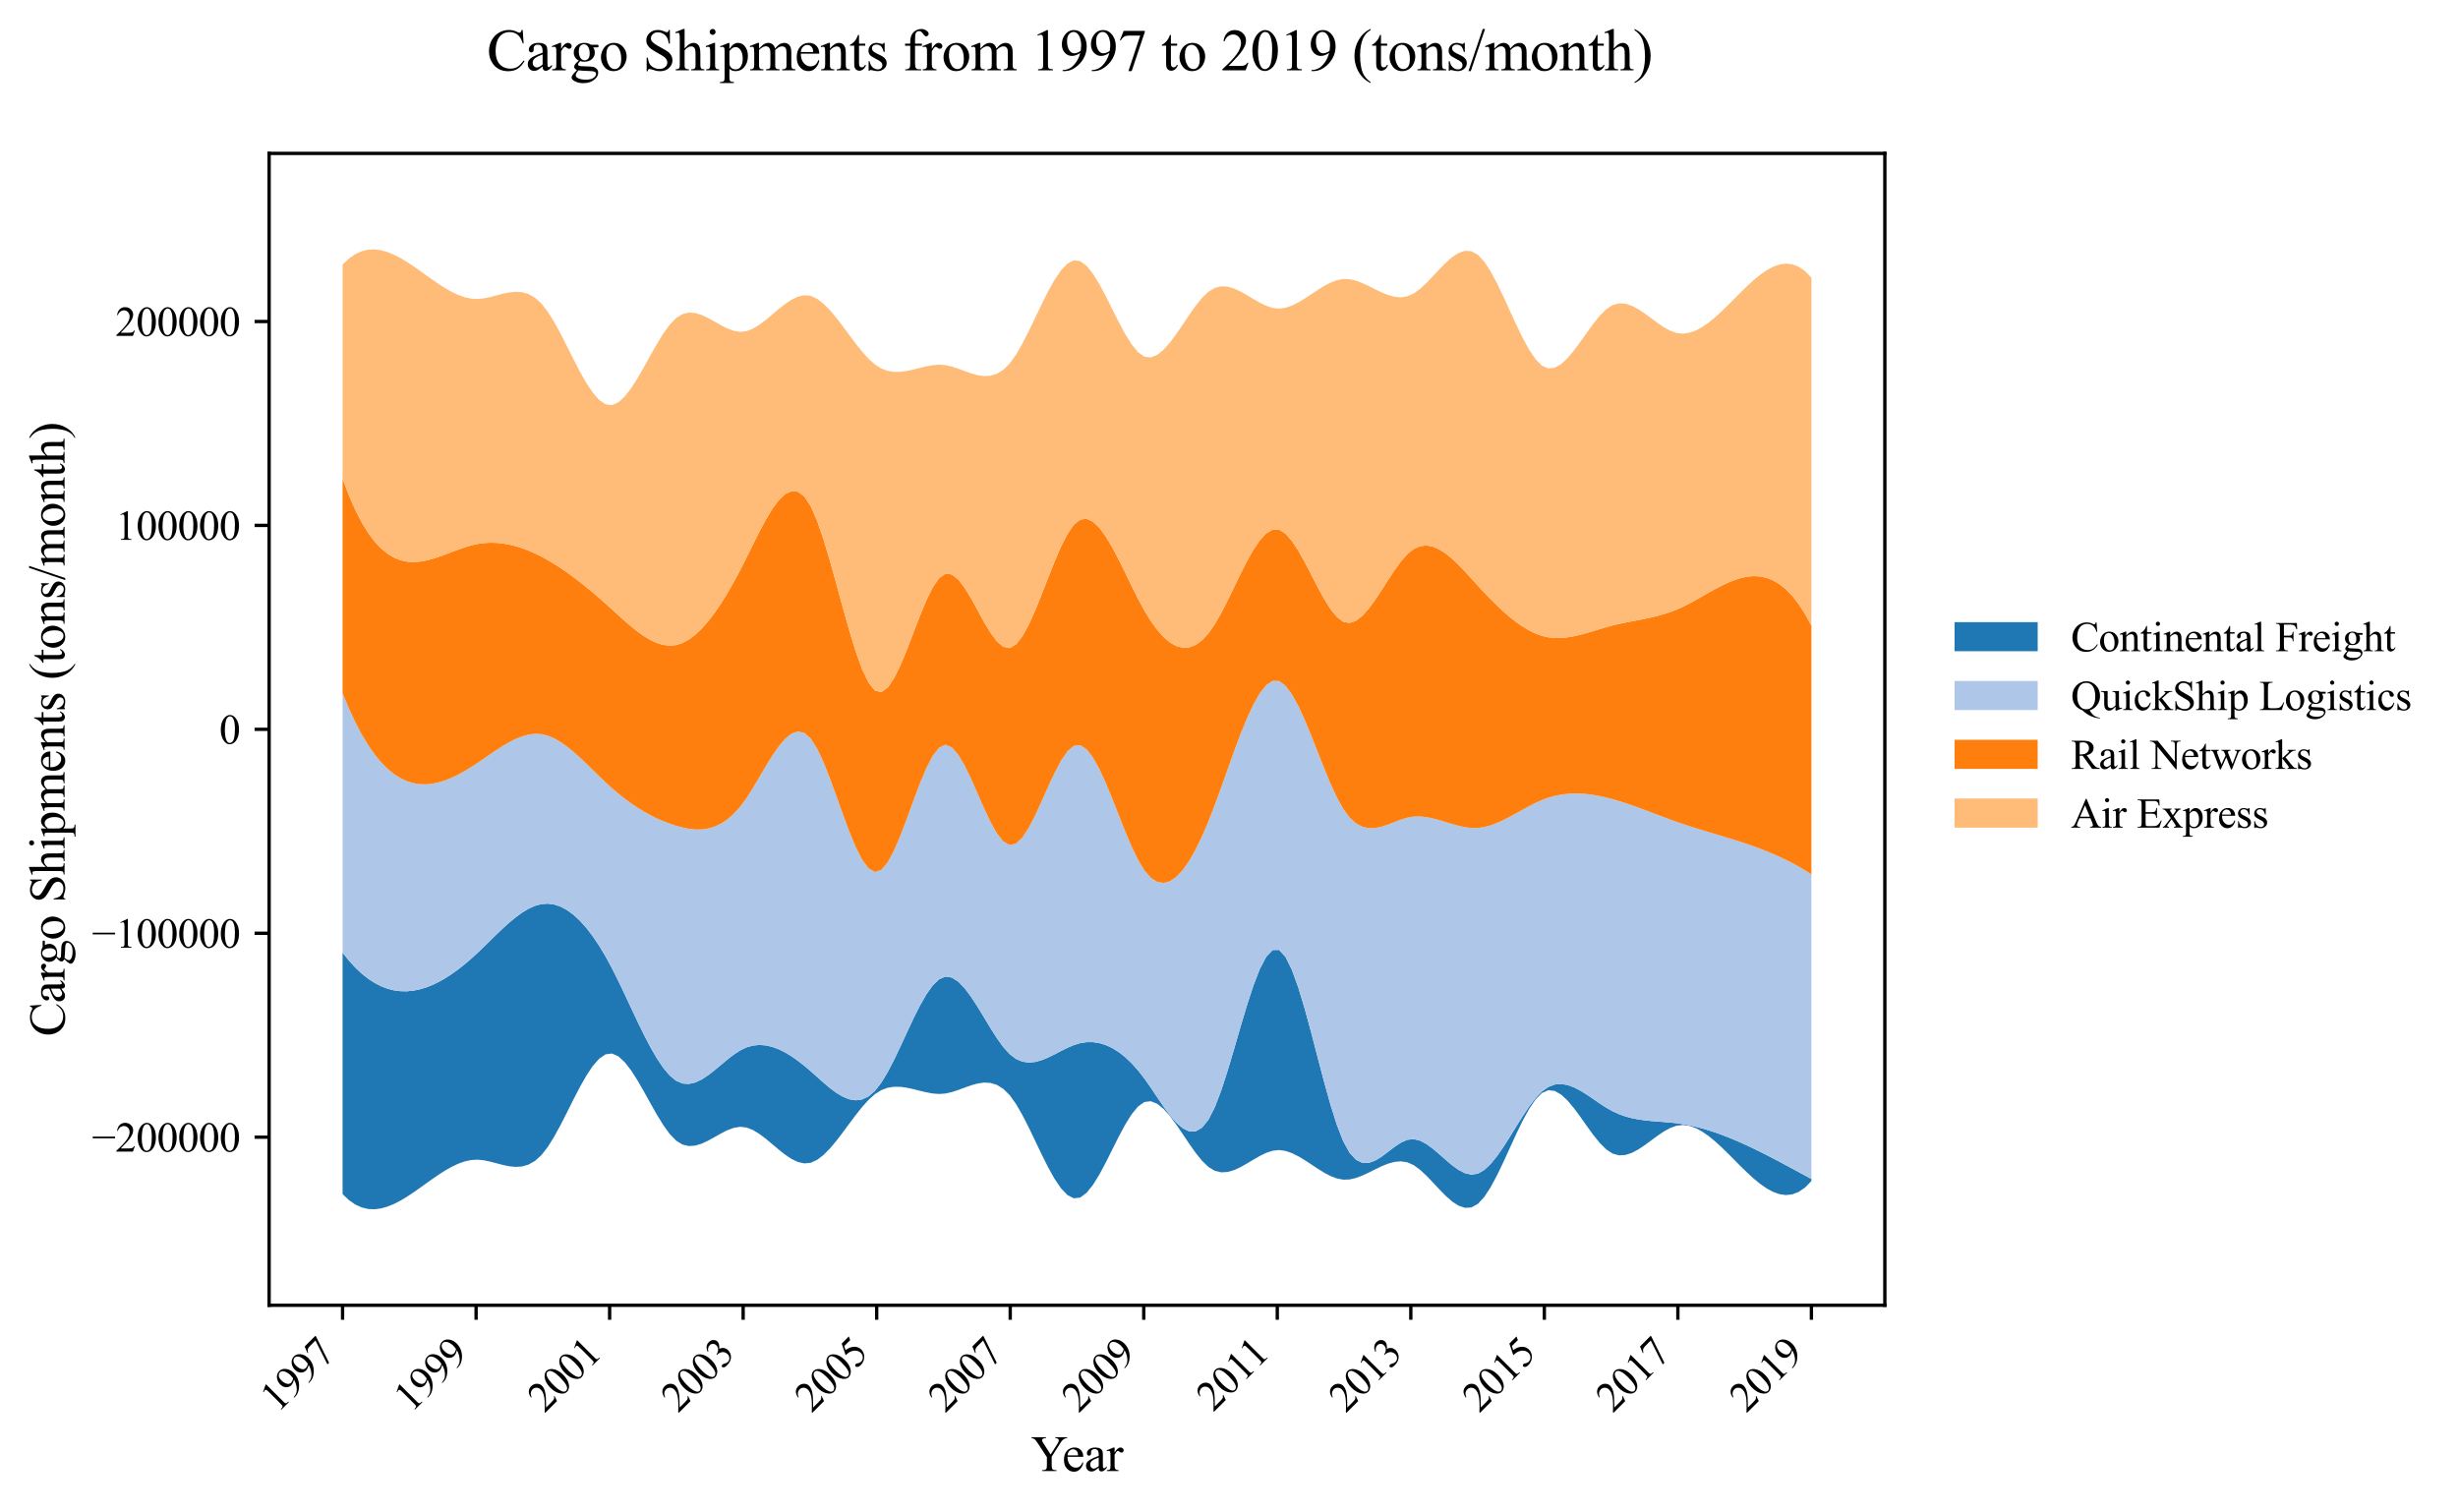<?xml version="1.0" encoding="utf-8" standalone="no"?>
<!DOCTYPE svg PUBLIC "-//W3C//DTD SVG 1.1//EN"
  "http://www.w3.org/Graphics/SVG/1.1/DTD/svg11.dtd">
<svg xmlns:xlink="http://www.w3.org/1999/xlink" width="591.481pt" height="363.785pt" viewBox="0 0 591.481 363.785" xmlns="http://www.w3.org/2000/svg" version="1.1">
 <defs>
  <style type="text/css">*{stroke-linejoin: round; stroke-linecap: butt}</style>
 </defs>
 <g id="figure_1">
  <g id="patch_1">
   <path d="M 0 363.785 
L 591.481 363.785 
L 591.481 0 
L 0 0 
z
" style="fill: #ffffff"/>
  </g>
  <g id="axes_1">
   <g id="patch_2">
    <path d="M 64.761 314.121 
L 453.561 314.121 
L 453.561 36.921 
L 64.761 36.921 
z
" style="fill: #ffffff"/>
   </g>
   <g id="PolyCollection_1">
    <path d="M 82.434 229.263 
L 82.434 287.366 
L 83.977 288.833 
L 85.521 289.897 
L 87.064 290.594 
L 88.608 290.957 
L 90.151 291.021 
L 91.694 290.82 
L 93.238 290.386 
L 94.781 289.756 
L 96.325 288.962 
L 97.868 288.039 
L 99.412 287.02 
L 100.955 285.941 
L 102.499 284.834 
L 104.042 283.733 
L 105.586 282.674 
L 107.129 281.69 
L 108.673 280.815 
L 110.216 280.082 
L 111.76 279.527 
L 113.303 279.183 
L 114.847 279.084 
L 116.39 279.231 
L 117.933 279.55 
L 119.477 279.954 
L 121.02 280.359 
L 122.564 280.679 
L 124.107 280.826 
L 125.651 280.717 
L 127.194 280.265 
L 128.738 279.384 
L 130.281 277.989 
L 131.825 276.012 
L 133.368 273.532 
L 134.912 270.701 
L 136.455 267.669 
L 137.999 264.589 
L 139.542 261.61 
L 141.086 258.885 
L 142.629 256.564 
L 144.172 254.799 
L 145.716 253.741 
L 147.259 253.539 
L 148.803 254.22 
L 150.346 255.639 
L 151.89 257.637 
L 153.433 260.055 
L 154.977 262.735 
L 156.52 265.518 
L 158.064 268.244 
L 159.607 270.755 
L 161.151 272.892 
L 162.694 274.497 
L 164.238 275.45 
L 165.781 275.812 
L 167.324 275.7 
L 168.868 275.225 
L 170.411 274.503 
L 171.955 273.648 
L 173.498 272.773 
L 175.042 271.993 
L 176.585 271.421 
L 178.129 271.173 
L 179.672 271.355 
L 181.216 271.967 
L 182.759 272.907 
L 184.303 274.072 
L 185.846 275.359 
L 187.39 276.664 
L 188.933 277.883 
L 190.477 278.913 
L 192.02 279.65 
L 193.563 279.99 
L 195.107 279.831 
L 196.65 279.117 
L 198.194 277.928 
L 199.737 276.363 
L 201.281 274.524 
L 202.824 272.509 
L 204.368 270.419 
L 205.911 268.355 
L 207.455 266.416 
L 208.998 264.703 
L 210.542 263.316 
L 212.085 262.345 
L 213.629 261.775 
L 215.172 261.538 
L 216.716 261.562 
L 218.259 261.778 
L 219.802 262.116 
L 221.346 262.505 
L 222.889 262.874 
L 224.433 263.154 
L 225.976 263.274 
L 227.52 263.166 
L 229.063 262.817 
L 230.607 262.31 
L 232.15 261.737 
L 233.694 261.19 
L 235.237 260.759 
L 236.781 260.535 
L 238.324 260.611 
L 239.868 261.078 
L 241.411 262.026 
L 242.955 263.548 
L 244.498 265.702 
L 246.041 268.376 
L 247.585 271.403 
L 249.128 274.615 
L 250.672 277.845 
L 252.215 280.924 
L 253.759 283.686 
L 255.302 285.962 
L 256.846 287.585 
L 258.389 288.387 
L 259.933 288.209 
L 261.476 287.063 
L 263.02 285.139 
L 264.563 282.633 
L 266.107 279.739 
L 267.65 276.654 
L 269.193 273.574 
L 270.737 270.694 
L 272.28 268.21 
L 273.824 266.318 
L 275.367 265.214 
L 276.911 265.018 
L 278.454 265.62 
L 279.998 266.869 
L 281.541 268.611 
L 283.085 270.693 
L 284.628 272.961 
L 286.172 275.264 
L 287.715 277.448 
L 289.259 279.36 
L 290.802 280.848 
L 292.346 281.771 
L 293.889 282.137 
L 295.432 282.044 
L 296.976 281.593 
L 298.519 280.882 
L 300.063 280.012 
L 301.606 279.083 
L 303.15 278.194 
L 304.693 277.445 
L 306.237 276.936 
L 307.78 276.766 
L 309.324 276.976 
L 310.867 277.501 
L 312.411 278.265 
L 313.954 279.192 
L 315.498 280.205 
L 317.041 281.229 
L 318.585 282.186 
L 320.128 283.002 
L 321.671 283.598 
L 323.215 283.9 
L 324.758 283.849 
L 326.302 283.49 
L 327.845 282.907 
L 329.389 282.187 
L 330.932 281.413 
L 332.476 280.672 
L 334.019 280.047 
L 335.563 279.623 
L 337.106 279.487 
L 338.65 279.721 
L 340.193 280.409 
L 341.737 281.534 
L 343.28 282.969 
L 344.824 284.582 
L 346.367 286.24 
L 347.91 287.811 
L 349.454 289.163 
L 350.997 290.163 
L 352.541 290.679 
L 354.084 290.578 
L 355.628 289.728 
L 357.171 288.055 
L 358.715 285.692 
L 360.258 282.813 
L 361.802 279.595 
L 363.345 276.214 
L 364.889 272.847 
L 366.432 269.67 
L 367.976 266.858 
L 369.519 264.588 
L 371.062 263.036 
L 372.606 262.364 
L 374.149 262.551 
L 375.693 263.444 
L 377.236 264.891 
L 378.78 266.737 
L 380.323 268.831 
L 381.867 271.017 
L 383.41 273.142 
L 384.954 275.053 
L 386.497 276.596 
L 388.041 277.619 
L 389.584 278.044 
L 391.128 277.954 
L 392.671 277.451 
L 394.215 276.637 
L 395.758 275.612 
L 397.301 274.479 
L 398.845 273.34 
L 400.388 272.297 
L 401.932 271.451 
L 403.475 270.903 
L 405.019 270.743 
L 406.562 270.963 
L 408.106 271.516 
L 409.649 272.354 
L 411.193 273.431 
L 412.736 274.697 
L 414.28 276.106 
L 415.823 277.611 
L 417.367 279.163 
L 418.91 280.716 
L 420.454 282.221 
L 421.997 283.632 
L 423.54 284.9 
L 425.084 285.979 
L 426.627 286.82 
L 428.171 287.377 
L 429.714 287.602 
L 431.258 287.446 
L 432.801 286.864 
L 434.345 285.806 
L 435.888 284.226 
L 435.888 283.736 
L 435.888 283.736 
L 434.345 282.899 
L 432.801 282.061 
L 431.258 281.224 
L 429.714 280.392 
L 428.171 279.568 
L 426.627 278.756 
L 425.084 277.96 
L 423.54 277.181 
L 421.997 276.425 
L 420.454 275.694 
L 418.91 274.992 
L 417.367 274.323 
L 415.823 273.689 
L 414.28 273.094 
L 412.736 272.542 
L 411.193 272.036 
L 409.649 271.58 
L 408.106 271.176 
L 406.562 270.829 
L 405.019 270.542 
L 403.475 270.317 
L 401.932 270.152 
L 400.388 270.024 
L 398.845 269.91 
L 397.301 269.784 
L 395.758 269.623 
L 394.215 269.402 
L 392.671 269.097 
L 391.128 268.684 
L 389.584 268.139 
L 388.041 267.437 
L 386.497 266.562 
L 384.954 265.557 
L 383.41 264.495 
L 381.867 263.448 
L 380.323 262.488 
L 378.78 261.69 
L 377.236 261.126 
L 375.693 260.867 
L 374.149 260.988 
L 372.606 261.561 
L 371.062 262.656 
L 369.519 264.27 
L 367.976 266.289 
L 366.432 268.592 
L 364.889 271.057 
L 363.345 273.563 
L 361.802 275.988 
L 360.258 278.211 
L 358.715 280.11 
L 357.171 281.564 
L 355.628 282.451 
L 354.084 282.686 
L 352.541 282.348 
L 350.997 281.562 
L 349.454 280.455 
L 347.91 279.154 
L 346.367 277.783 
L 344.824 276.47 
L 343.28 275.34 
L 341.737 274.52 
L 340.193 274.136 
L 338.65 274.305 
L 337.106 274.989 
L 335.563 276.012 
L 334.019 277.193 
L 332.476 278.349 
L 330.932 279.301 
L 329.389 279.866 
L 327.845 279.862 
L 326.302 279.109 
L 324.758 277.426 
L 323.215 274.63 
L 321.671 270.658 
L 320.128 265.753 
L 318.585 260.215 
L 317.041 254.338 
L 315.498 248.42 
L 313.954 242.757 
L 312.411 237.648 
L 310.867 233.387 
L 309.324 230.273 
L 307.78 228.601 
L 306.237 228.632 
L 304.693 230.269 
L 303.15 233.226 
L 301.606 237.21 
L 300.063 241.931 
L 298.519 247.1 
L 296.976 252.424 
L 295.432 257.613 
L 293.889 262.377 
L 292.346 266.425 
L 290.802 269.469 
L 289.259 271.376 
L 287.715 272.263 
L 286.172 272.271 
L 284.628 271.542 
L 283.085 270.215 
L 281.541 268.432 
L 279.998 266.333 
L 278.454 264.058 
L 276.911 261.75 
L 275.367 259.547 
L 273.824 257.574 
L 272.28 255.858 
L 270.737 254.396 
L 269.193 253.185 
L 267.65 252.223 
L 266.107 251.507 
L 264.563 251.034 
L 263.02 250.801 
L 261.476 250.806 
L 259.933 251.045 
L 258.389 251.513 
L 256.846 252.171 
L 255.302 252.941 
L 253.759 253.744 
L 252.215 254.502 
L 250.672 255.136 
L 249.128 255.566 
L 247.585 255.715 
L 246.041 255.503 
L 244.498 254.852 
L 242.955 253.683 
L 241.411 251.967 
L 239.868 249.822 
L 238.324 247.397 
L 236.781 244.841 
L 235.237 242.3 
L 233.694 239.924 
L 232.15 237.861 
L 230.607 236.257 
L 229.063 235.263 
L 227.52 235.025 
L 225.976 235.676 
L 224.433 237.169 
L 222.889 239.349 
L 221.346 242.056 
L 219.802 245.135 
L 218.259 248.425 
L 216.716 251.77 
L 215.172 255.011 
L 213.629 257.991 
L 212.085 260.551 
L 210.542 262.535 
L 208.998 263.861 
L 207.455 264.59 
L 205.911 264.795 
L 204.368 264.552 
L 202.824 263.933 
L 201.281 263.015 
L 199.737 261.871 
L 198.194 260.575 
L 196.65 259.202 
L 195.107 257.826 
L 193.563 256.516 
L 192.02 255.308 
L 190.477 254.224 
L 188.933 253.288 
L 187.39 252.521 
L 185.846 251.948 
L 184.303 251.591 
L 182.759 251.474 
L 181.216 251.618 
L 179.672 252.047 
L 178.129 252.782 
L 176.585 253.793 
L 175.042 254.988 
L 173.498 256.277 
L 171.955 257.565 
L 170.411 258.761 
L 168.868 259.771 
L 167.324 260.502 
L 165.781 260.862 
L 164.238 260.759 
L 162.694 260.098 
L 161.151 258.823 
L 159.607 256.994 
L 158.064 254.7 
L 156.52 252.03 
L 154.977 249.07 
L 153.433 245.91 
L 151.89 242.636 
L 150.346 239.339 
L 148.803 236.105 
L 147.259 233.022 
L 145.716 230.176 
L 144.172 227.603 
L 142.629 225.31 
L 141.086 223.301 
L 139.542 221.581 
L 137.999 220.154 
L 136.455 219.025 
L 134.912 218.199 
L 133.368 217.68 
L 131.825 217.474 
L 130.281 217.584 
L 128.738 218.002 
L 127.194 218.692 
L 125.651 219.617 
L 124.107 220.737 
L 122.564 222.013 
L 121.02 223.408 
L 119.477 224.881 
L 117.933 226.394 
L 116.39 227.909 
L 114.847 229.386 
L 113.303 230.79 
L 111.76 232.105 
L 110.216 233.321 
L 108.673 234.432 
L 107.129 235.429 
L 105.586 236.303 
L 104.042 237.048 
L 102.499 237.654 
L 100.955 238.113 
L 99.412 238.418 
L 97.868 238.561 
L 96.325 238.533 
L 94.781 238.326 
L 93.238 237.932 
L 91.694 237.343 
L 90.151 236.551 
L 88.608 235.548 
L 87.064 234.326 
L 85.521 232.876 
L 83.977 231.191 
L 82.434 229.263 
z
" clip-path="url(#pc732f912e7)" style="fill: #1f77b4"/>
   </g>
   <g id="PolyCollection_2">
    <path d="M 82.434 166.834 
L 82.434 229.263 
L 83.977 231.191 
L 85.521 232.876 
L 87.064 234.326 
L 88.608 235.548 
L 90.151 236.551 
L 91.694 237.343 
L 93.238 237.932 
L 94.781 238.326 
L 96.325 238.533 
L 97.868 238.561 
L 99.412 238.418 
L 100.955 238.113 
L 102.499 237.654 
L 104.042 237.048 
L 105.586 236.303 
L 107.129 235.429 
L 108.673 234.432 
L 110.216 233.321 
L 111.76 232.105 
L 113.303 230.79 
L 114.847 229.386 
L 116.39 227.909 
L 117.933 226.394 
L 119.477 224.881 
L 121.02 223.408 
L 122.564 222.013 
L 124.107 220.737 
L 125.651 219.617 
L 127.194 218.692 
L 128.738 218.002 
L 130.281 217.584 
L 131.825 217.474 
L 133.368 217.68 
L 134.912 218.199 
L 136.455 219.025 
L 137.999 220.154 
L 139.542 221.581 
L 141.086 223.301 
L 142.629 225.31 
L 144.172 227.603 
L 145.716 230.176 
L 147.259 233.022 
L 148.803 236.105 
L 150.346 239.339 
L 151.89 242.636 
L 153.433 245.91 
L 154.977 249.07 
L 156.52 252.03 
L 158.064 254.7 
L 159.607 256.994 
L 161.151 258.823 
L 162.694 260.098 
L 164.238 260.759 
L 165.781 260.862 
L 167.324 260.502 
L 168.868 259.771 
L 170.411 258.761 
L 171.955 257.565 
L 173.498 256.277 
L 175.042 254.988 
L 176.585 253.793 
L 178.129 252.782 
L 179.672 252.047 
L 181.216 251.618 
L 182.759 251.474 
L 184.303 251.591 
L 185.846 251.948 
L 187.39 252.521 
L 188.933 253.288 
L 190.477 254.224 
L 192.02 255.308 
L 193.563 256.516 
L 195.107 257.826 
L 196.65 259.202 
L 198.194 260.575 
L 199.737 261.871 
L 201.281 263.015 
L 202.824 263.933 
L 204.368 264.552 
L 205.911 264.795 
L 207.455 264.59 
L 208.998 263.861 
L 210.542 262.535 
L 212.085 260.551 
L 213.629 257.991 
L 215.172 255.011 
L 216.716 251.77 
L 218.259 248.425 
L 219.802 245.135 
L 221.346 242.056 
L 222.889 239.349 
L 224.433 237.169 
L 225.976 235.676 
L 227.52 235.025 
L 229.063 235.263 
L 230.607 236.257 
L 232.15 237.861 
L 233.694 239.924 
L 235.237 242.3 
L 236.781 244.841 
L 238.324 247.397 
L 239.868 249.822 
L 241.411 251.967 
L 242.955 253.683 
L 244.498 254.852 
L 246.041 255.503 
L 247.585 255.715 
L 249.128 255.566 
L 250.672 255.136 
L 252.215 254.502 
L 253.759 253.744 
L 255.302 252.941 
L 256.846 252.171 
L 258.389 251.513 
L 259.933 251.045 
L 261.476 250.806 
L 263.02 250.801 
L 264.563 251.034 
L 266.107 251.507 
L 267.65 252.223 
L 269.193 253.185 
L 270.737 254.396 
L 272.28 255.858 
L 273.824 257.574 
L 275.367 259.547 
L 276.911 261.75 
L 278.454 264.058 
L 279.998 266.333 
L 281.541 268.432 
L 283.085 270.215 
L 284.628 271.542 
L 286.172 272.271 
L 287.715 272.263 
L 289.259 271.376 
L 290.802 269.469 
L 292.346 266.425 
L 293.889 262.377 
L 295.432 257.613 
L 296.976 252.424 
L 298.519 247.1 
L 300.063 241.931 
L 301.606 237.21 
L 303.15 233.226 
L 304.693 230.269 
L 306.237 228.632 
L 307.78 228.601 
L 309.324 230.273 
L 310.867 233.387 
L 312.411 237.648 
L 313.954 242.757 
L 315.498 248.42 
L 317.041 254.338 
L 318.585 260.215 
L 320.128 265.753 
L 321.671 270.658 
L 323.215 274.63 
L 324.758 277.426 
L 326.302 279.109 
L 327.845 279.862 
L 329.389 279.866 
L 330.932 279.301 
L 332.476 278.349 
L 334.019 277.193 
L 335.563 276.012 
L 337.106 274.989 
L 338.65 274.305 
L 340.193 274.136 
L 341.737 274.52 
L 343.28 275.34 
L 344.824 276.47 
L 346.367 277.783 
L 347.91 279.154 
L 349.454 280.455 
L 350.997 281.562 
L 352.541 282.348 
L 354.084 282.686 
L 355.628 282.451 
L 357.171 281.564 
L 358.715 280.11 
L 360.258 278.211 
L 361.802 275.988 
L 363.345 273.563 
L 364.889 271.057 
L 366.432 268.592 
L 367.976 266.289 
L 369.519 264.27 
L 371.062 262.656 
L 372.606 261.561 
L 374.149 260.988 
L 375.693 260.867 
L 377.236 261.126 
L 378.78 261.69 
L 380.323 262.488 
L 381.867 263.448 
L 383.41 264.495 
L 384.954 265.557 
L 386.497 266.562 
L 388.041 267.437 
L 389.584 268.139 
L 391.128 268.684 
L 392.671 269.097 
L 394.215 269.402 
L 395.758 269.623 
L 397.301 269.784 
L 398.845 269.91 
L 400.388 270.024 
L 401.932 270.152 
L 403.475 270.317 
L 405.019 270.542 
L 406.562 270.829 
L 408.106 271.176 
L 409.649 271.58 
L 411.193 272.036 
L 412.736 272.542 
L 414.28 273.094 
L 415.823 273.689 
L 417.367 274.323 
L 418.91 274.992 
L 420.454 275.694 
L 421.997 276.425 
L 423.54 277.181 
L 425.084 277.96 
L 426.627 278.756 
L 428.171 279.568 
L 429.714 280.392 
L 431.258 281.224 
L 432.801 282.061 
L 434.345 282.899 
L 435.888 283.736 
L 435.888 210.434 
L 435.888 210.434 
L 434.345 209.457 
L 432.801 208.547 
L 431.258 207.701 
L 429.714 206.913 
L 428.171 206.178 
L 426.627 205.493 
L 425.084 204.851 
L 423.54 204.248 
L 421.997 203.68 
L 420.454 203.142 
L 418.91 202.628 
L 417.367 202.134 
L 415.823 201.655 
L 414.28 201.187 
L 412.736 200.724 
L 411.193 200.262 
L 409.649 199.796 
L 408.106 199.321 
L 406.562 198.832 
L 405.019 198.326 
L 403.475 197.796 
L 401.932 197.241 
L 400.388 196.668 
L 398.845 196.084 
L 397.301 195.497 
L 395.758 194.915 
L 394.215 194.344 
L 392.671 193.792 
L 391.128 193.267 
L 389.584 192.776 
L 388.041 192.327 
L 386.497 191.927 
L 384.954 191.585 
L 383.41 191.31 
L 381.867 191.109 
L 380.323 190.992 
L 378.78 190.967 
L 377.236 191.043 
L 375.693 191.229 
L 374.149 191.533 
L 372.606 191.965 
L 371.062 192.531 
L 369.519 193.224 
L 367.976 194.009 
L 366.432 194.849 
L 364.889 195.709 
L 363.345 196.553 
L 361.802 197.345 
L 360.258 198.047 
L 358.715 198.626 
L 357.171 199.043 
L 355.628 199.263 
L 354.084 199.263 
L 352.541 199.073 
L 350.997 198.743 
L 349.454 198.32 
L 347.91 197.851 
L 346.367 197.386 
L 344.824 196.972 
L 343.28 196.656 
L 341.737 196.488 
L 340.193 196.515 
L 338.65 196.78 
L 337.106 197.254 
L 335.563 197.839 
L 334.019 198.437 
L 332.476 198.948 
L 330.932 199.274 
L 329.389 199.314 
L 327.845 198.971 
L 326.302 198.144 
L 324.758 196.735 
L 323.215 194.646 
L 321.671 191.845 
L 320.128 188.488 
L 318.585 184.761 
L 317.041 180.85 
L 315.498 176.939 
L 313.954 173.215 
L 312.411 169.863 
L 310.867 167.069 
L 309.324 165.018 
L 307.78 163.897 
L 306.237 163.868 
L 304.693 164.897 
L 303.15 166.839 
L 301.606 169.547 
L 300.063 172.874 
L 298.519 176.674 
L 296.976 180.8 
L 295.432 185.107 
L 293.889 189.448 
L 292.346 193.676 
L 290.802 197.646 
L 289.259 201.247 
L 287.715 204.431 
L 286.172 207.151 
L 284.628 209.363 
L 283.085 211.022 
L 281.541 212.083 
L 279.998 212.501 
L 278.454 212.231 
L 276.911 211.228 
L 275.367 209.446 
L 273.824 206.873 
L 272.28 203.658 
L 270.737 200.006 
L 269.193 196.12 
L 267.65 192.205 
L 266.107 188.464 
L 264.563 185.102 
L 263.02 182.322 
L 261.476 180.329 
L 259.933 179.327 
L 258.389 179.51 
L 256.846 180.852 
L 255.302 183.108 
L 253.759 186.021 
L 252.215 189.338 
L 250.672 192.802 
L 249.128 196.157 
L 247.585 199.149 
L 246.041 201.522 
L 244.498 203.02 
L 242.955 203.389 
L 241.411 202.486 
L 239.868 200.518 
L 238.324 197.76 
L 236.781 194.483 
L 235.237 190.96 
L 233.694 187.466 
L 232.15 184.272 
L 230.607 181.652 
L 229.063 179.879 
L 227.52 179.225 
L 225.976 179.935 
L 224.433 181.925 
L 222.889 184.908 
L 221.346 188.596 
L 219.802 192.699 
L 218.259 196.93 
L 216.716 200.998 
L 215.172 204.614 
L 213.629 207.491 
L 212.085 209.338 
L 210.542 209.868 
L 208.998 208.976 
L 207.455 206.882 
L 205.911 203.844 
L 204.368 200.12 
L 202.824 195.967 
L 201.281 191.641 
L 199.737 187.401 
L 198.194 183.503 
L 196.65 180.204 
L 195.107 177.763 
L 193.563 176.392 
L 192.02 176.04 
L 190.477 176.56 
L 188.933 177.8 
L 187.39 179.612 
L 185.846 181.846 
L 184.303 184.353 
L 182.759 186.982 
L 181.216 189.586 
L 179.672 192.013 
L 178.129 194.117 
L 176.585 195.834 
L 175.042 197.188 
L 173.498 198.212 
L 171.955 198.937 
L 170.411 199.393 
L 168.868 199.611 
L 167.324 199.623 
L 165.781 199.46 
L 164.238 199.152 
L 162.694 198.731 
L 161.151 198.223 
L 159.607 197.629 
L 158.064 196.95 
L 156.52 196.183 
L 154.977 195.328 
L 153.433 194.383 
L 151.89 193.348 
L 150.346 192.22 
L 148.803 191 
L 147.259 189.685 
L 145.716 188.275 
L 144.172 186.795 
L 142.629 185.282 
L 141.086 183.776 
L 139.542 182.315 
L 137.999 180.938 
L 136.455 179.684 
L 134.912 178.592 
L 133.368 177.701 
L 131.825 177.049 
L 130.281 176.676 
L 128.738 176.598 
L 127.194 176.786 
L 125.651 177.204 
L 124.107 177.818 
L 122.564 178.593 
L 121.02 179.493 
L 119.477 180.484 
L 117.933 181.531 
L 116.39 182.598 
L 114.847 183.651 
L 113.303 184.657 
L 111.76 185.593 
L 110.216 186.441 
L 108.673 187.184 
L 107.129 187.805 
L 105.586 188.286 
L 104.042 188.61 
L 102.499 188.758 
L 100.955 188.715 
L 99.412 188.462 
L 97.868 187.981 
L 96.325 187.256 
L 94.781 186.269 
L 93.238 185.002 
L 91.694 183.438 
L 90.151 181.559 
L 88.608 179.348 
L 87.064 176.787 
L 85.521 173.86 
L 83.977 170.548 
L 82.434 166.834 
z
" clip-path="url(#pc732f912e7)" style="fill: #aec7e8"/>
   </g>
   <g id="PolyCollection_3">
    <path d="M 82.434 115.193 
L 82.434 166.834 
L 83.977 170.548 
L 85.521 173.86 
L 87.064 176.787 
L 88.608 179.348 
L 90.151 181.559 
L 91.694 183.438 
L 93.238 185.002 
L 94.781 186.269 
L 96.325 187.256 
L 97.868 187.981 
L 99.412 188.462 
L 100.955 188.715 
L 102.499 188.758 
L 104.042 188.61 
L 105.586 188.286 
L 107.129 187.805 
L 108.673 187.184 
L 110.216 186.441 
L 111.76 185.593 
L 113.303 184.657 
L 114.847 183.651 
L 116.39 182.598 
L 117.933 181.531 
L 119.477 180.484 
L 121.02 179.493 
L 122.564 178.593 
L 124.107 177.818 
L 125.651 177.204 
L 127.194 176.786 
L 128.738 176.598 
L 130.281 176.676 
L 131.825 177.049 
L 133.368 177.701 
L 134.912 178.592 
L 136.455 179.684 
L 137.999 180.938 
L 139.542 182.315 
L 141.086 183.776 
L 142.629 185.282 
L 144.172 186.795 
L 145.716 188.275 
L 147.259 189.685 
L 148.803 191 
L 150.346 192.22 
L 151.89 193.348 
L 153.433 194.383 
L 154.977 195.328 
L 156.52 196.183 
L 158.064 196.95 
L 159.607 197.629 
L 161.151 198.223 
L 162.694 198.731 
L 164.238 199.152 
L 165.781 199.46 
L 167.324 199.623 
L 168.868 199.611 
L 170.411 199.393 
L 171.955 198.937 
L 173.498 198.212 
L 175.042 197.188 
L 176.585 195.834 
L 178.129 194.117 
L 179.672 192.013 
L 181.216 189.586 
L 182.759 186.982 
L 184.303 184.353 
L 185.846 181.846 
L 187.39 179.612 
L 188.933 177.8 
L 190.477 176.56 
L 192.02 176.04 
L 193.563 176.392 
L 195.107 177.763 
L 196.65 180.204 
L 198.194 183.503 
L 199.737 187.401 
L 201.281 191.641 
L 202.824 195.967 
L 204.368 200.12 
L 205.911 203.844 
L 207.455 206.882 
L 208.998 208.976 
L 210.542 209.868 
L 212.085 209.338 
L 213.629 207.491 
L 215.172 204.614 
L 216.716 200.998 
L 218.259 196.93 
L 219.802 192.699 
L 221.346 188.596 
L 222.889 184.908 
L 224.433 181.925 
L 225.976 179.935 
L 227.52 179.225 
L 229.063 179.879 
L 230.607 181.652 
L 232.15 184.272 
L 233.694 187.466 
L 235.237 190.96 
L 236.781 194.483 
L 238.324 197.76 
L 239.868 200.518 
L 241.411 202.486 
L 242.955 203.389 
L 244.498 203.02 
L 246.041 201.522 
L 247.585 199.149 
L 249.128 196.157 
L 250.672 192.802 
L 252.215 189.338 
L 253.759 186.021 
L 255.302 183.108 
L 256.846 180.852 
L 258.389 179.51 
L 259.933 179.327 
L 261.476 180.329 
L 263.02 182.322 
L 264.563 185.102 
L 266.107 188.464 
L 267.65 192.205 
L 269.193 196.12 
L 270.737 200.006 
L 272.28 203.658 
L 273.824 206.873 
L 275.367 209.446 
L 276.911 211.228 
L 278.454 212.231 
L 279.998 212.501 
L 281.541 212.083 
L 283.085 211.022 
L 284.628 209.363 
L 286.172 207.151 
L 287.715 204.431 
L 289.259 201.247 
L 290.802 197.646 
L 292.346 193.676 
L 293.889 189.448 
L 295.432 185.107 
L 296.976 180.8 
L 298.519 176.674 
L 300.063 172.874 
L 301.606 169.547 
L 303.15 166.839 
L 304.693 164.897 
L 306.237 163.868 
L 307.78 163.897 
L 309.324 165.018 
L 310.867 167.069 
L 312.411 169.863 
L 313.954 173.215 
L 315.498 176.939 
L 317.041 180.85 
L 318.585 184.761 
L 320.128 188.488 
L 321.671 191.845 
L 323.215 194.646 
L 324.758 196.735 
L 326.302 198.144 
L 327.845 198.971 
L 329.389 199.314 
L 330.932 199.274 
L 332.476 198.948 
L 334.019 198.437 
L 335.563 197.839 
L 337.106 197.254 
L 338.65 196.78 
L 340.193 196.515 
L 341.737 196.488 
L 343.28 196.656 
L 344.824 196.972 
L 346.367 197.386 
L 347.91 197.851 
L 349.454 198.32 
L 350.997 198.743 
L 352.541 199.073 
L 354.084 199.263 
L 355.628 199.263 
L 357.171 199.043 
L 358.715 198.626 
L 360.258 198.047 
L 361.802 197.345 
L 363.345 196.553 
L 364.889 195.709 
L 366.432 194.849 
L 367.976 194.009 
L 369.519 193.224 
L 371.062 192.531 
L 372.606 191.965 
L 374.149 191.533 
L 375.693 191.229 
L 377.236 191.043 
L 378.78 190.967 
L 380.323 190.992 
L 381.867 191.109 
L 383.41 191.31 
L 384.954 191.585 
L 386.497 191.927 
L 388.041 192.327 
L 389.584 192.776 
L 391.128 193.267 
L 392.671 193.792 
L 394.215 194.344 
L 395.758 194.915 
L 397.301 195.497 
L 398.845 196.084 
L 400.388 196.668 
L 401.932 197.241 
L 403.475 197.796 
L 405.019 198.326 
L 406.562 198.832 
L 408.106 199.321 
L 409.649 199.796 
L 411.193 200.262 
L 412.736 200.724 
L 414.28 201.187 
L 415.823 201.655 
L 417.367 202.134 
L 418.91 202.628 
L 420.454 203.142 
L 421.997 203.68 
L 423.54 204.248 
L 425.084 204.851 
L 426.627 205.493 
L 428.171 206.178 
L 429.714 206.913 
L 431.258 207.701 
L 432.801 208.547 
L 434.345 209.457 
L 435.888 210.434 
L 435.888 150.561 
L 435.888 150.561 
L 434.345 147.736 
L 432.801 145.351 
L 431.258 143.377 
L 429.714 141.789 
L 428.171 140.557 
L 426.627 139.655 
L 425.084 139.053 
L 423.54 138.725 
L 421.997 138.643 
L 420.454 138.778 
L 418.91 139.103 
L 417.367 139.591 
L 415.823 140.214 
L 414.28 140.943 
L 412.736 141.751 
L 411.193 142.61 
L 409.649 143.493 
L 408.106 144.371 
L 406.562 145.217 
L 405.019 146.003 
L 403.475 146.702 
L 401.932 147.297 
L 400.388 147.801 
L 398.845 148.23 
L 397.301 148.601 
L 395.758 148.93 
L 394.215 149.233 
L 392.671 149.527 
L 391.128 149.829 
L 389.584 150.153 
L 388.041 150.518 
L 386.497 150.936 
L 384.954 151.394 
L 383.41 151.865 
L 381.867 152.325 
L 380.323 152.746 
L 378.78 153.104 
L 377.236 153.371 
L 375.693 153.523 
L 374.149 153.532 
L 372.606 153.374 
L 371.062 153.022 
L 369.519 152.467 
L 367.976 151.723 
L 366.432 150.808 
L 364.889 149.737 
L 363.345 148.526 
L 361.802 147.192 
L 360.258 145.75 
L 358.715 144.217 
L 357.171 142.61 
L 355.628 140.945 
L 354.084 139.243 
L 352.541 137.559 
L 350.997 135.954 
L 349.454 134.49 
L 347.91 133.228 
L 346.367 132.23 
L 344.824 131.557 
L 343.28 131.272 
L 341.737 131.436 
L 340.193 132.11 
L 338.65 133.351 
L 337.106 135.107 
L 335.563 137.233 
L 334.019 139.58 
L 332.476 141.997 
L 330.932 144.335 
L 329.389 146.446 
L 327.845 148.179 
L 326.302 149.386 
L 324.758 149.918 
L 323.215 149.624 
L 321.671 148.438 
L 320.128 146.516 
L 318.585 144.046 
L 317.041 141.22 
L 315.498 138.228 
L 313.954 135.261 
L 312.411 132.509 
L 310.867 130.164 
L 309.324 128.416 
L 307.78 127.454 
L 306.237 127.449 
L 304.693 128.36 
L 303.15 130.035 
L 301.606 132.318 
L 300.063 135.057 
L 298.519 138.096 
L 296.976 141.282 
L 295.432 144.46 
L 293.889 147.476 
L 292.346 150.175 
L 290.802 152.404 
L 289.259 154.074 
L 287.715 155.194 
L 286.172 155.788 
L 284.628 155.874 
L 283.085 155.474 
L 281.541 154.609 
L 279.998 153.299 
L 278.454 151.565 
L 276.911 149.429 
L 275.367 146.91 
L 273.824 144.046 
L 272.28 140.951 
L 270.737 137.77 
L 269.193 134.644 
L 267.65 131.716 
L 266.107 129.13 
L 264.563 127.027 
L 263.02 125.551 
L 261.476 124.844 
L 259.933 125.048 
L 258.389 126.3 
L 256.846 128.553 
L 255.302 131.584 
L 253.759 135.16 
L 252.215 139.05 
L 250.672 143.02 
L 249.128 146.839 
L 247.585 150.275 
L 246.041 153.096 
L 244.498 155.068 
L 242.955 155.961 
L 241.411 155.647 
L 239.868 154.321 
L 238.324 152.24 
L 236.781 149.661 
L 235.237 146.839 
L 233.694 144.03 
L 232.15 141.492 
L 230.607 139.48 
L 229.063 138.251 
L 227.52 138.062 
L 225.976 139.138 
L 224.433 141.389 
L 222.889 144.523 
L 221.346 148.247 
L 219.802 152.267 
L 218.259 156.291 
L 216.716 160.025 
L 215.172 163.175 
L 213.629 165.447 
L 212.085 166.55 
L 210.542 166.19 
L 208.998 164.268 
L 207.455 161.029 
L 205.911 156.76 
L 204.368 151.742 
L 202.824 146.262 
L 201.281 140.602 
L 199.737 135.048 
L 198.194 129.882 
L 196.65 125.39 
L 195.107 121.855 
L 193.563 119.517 
L 192.02 118.339 
L 190.477 118.184 
L 188.933 118.913 
L 187.39 120.388 
L 185.846 122.471 
L 184.303 125.024 
L 182.759 127.908 
L 181.216 130.984 
L 179.672 134.116 
L 178.129 137.166 
L 176.585 140.051 
L 175.042 142.748 
L 173.498 145.239 
L 171.955 147.503 
L 170.411 149.521 
L 168.868 151.273 
L 167.324 152.74 
L 165.781 153.903 
L 164.238 154.741 
L 162.694 155.236 
L 161.151 155.378 
L 159.607 155.197 
L 158.064 154.731 
L 156.52 154.018 
L 154.977 153.094 
L 153.433 151.999 
L 151.89 150.769 
L 150.346 149.442 
L 148.803 148.056 
L 147.259 146.649 
L 145.716 145.256 
L 144.172 143.897 
L 142.629 142.575 
L 141.086 141.297 
L 139.542 140.066 
L 137.999 138.887 
L 136.455 137.766 
L 134.912 136.706 
L 133.368 135.714 
L 131.825 134.793 
L 130.281 133.949 
L 128.738 133.187 
L 127.194 132.512 
L 125.651 131.929 
L 124.107 131.445 
L 122.564 131.065 
L 121.02 130.794 
L 119.477 130.639 
L 117.933 130.604 
L 116.39 130.695 
L 114.847 130.918 
L 113.303 131.275 
L 111.76 131.742 
L 110.216 132.284 
L 108.673 132.867 
L 107.129 133.454 
L 105.586 134.013 
L 104.042 134.507 
L 102.499 134.903 
L 100.955 135.165 
L 99.412 135.258 
L 97.868 135.147 
L 96.325 134.799 
L 94.781 134.177 
L 93.238 133.247 
L 91.694 131.975 
L 90.151 130.325 
L 88.608 128.262 
L 87.064 125.753 
L 85.521 122.761 
L 83.977 119.253 
L 82.434 115.193 
z
" clip-path="url(#pc732f912e7)" style="fill: #ff7f0e"/>
   </g>
   <g id="PolyCollection_4">
    <path d="M 82.434 63.676 
L 82.434 115.193 
L 83.977 119.253 
L 85.521 122.761 
L 87.064 125.753 
L 88.608 128.262 
L 90.151 130.325 
L 91.694 131.975 
L 93.238 133.247 
L 94.781 134.177 
L 96.325 134.799 
L 97.868 135.147 
L 99.412 135.258 
L 100.955 135.165 
L 102.499 134.903 
L 104.042 134.507 
L 105.586 134.013 
L 107.129 133.454 
L 108.673 132.867 
L 110.216 132.284 
L 111.76 131.742 
L 113.303 131.275 
L 114.847 130.918 
L 116.39 130.695 
L 117.933 130.604 
L 119.477 130.639 
L 121.02 130.794 
L 122.564 131.065 
L 124.107 131.445 
L 125.651 131.929 
L 127.194 132.512 
L 128.738 133.187 
L 130.281 133.949 
L 131.825 134.793 
L 133.368 135.714 
L 134.912 136.706 
L 136.455 137.766 
L 137.999 138.887 
L 139.542 140.066 
L 141.086 141.297 
L 142.629 142.575 
L 144.172 143.897 
L 145.716 145.256 
L 147.259 146.649 
L 148.803 148.056 
L 150.346 149.442 
L 151.89 150.769 
L 153.433 151.999 
L 154.977 153.094 
L 156.52 154.018 
L 158.064 154.731 
L 159.607 155.197 
L 161.151 155.378 
L 162.694 155.236 
L 164.238 154.741 
L 165.781 153.903 
L 167.324 152.74 
L 168.868 151.273 
L 170.411 149.521 
L 171.955 147.503 
L 173.498 145.239 
L 175.042 142.748 
L 176.585 140.051 
L 178.129 137.166 
L 179.672 134.116 
L 181.216 130.984 
L 182.759 127.908 
L 184.303 125.024 
L 185.846 122.471 
L 187.39 120.388 
L 188.933 118.913 
L 190.477 118.184 
L 192.02 118.339 
L 193.563 119.517 
L 195.107 121.855 
L 196.65 125.39 
L 198.194 129.882 
L 199.737 135.048 
L 201.281 140.602 
L 202.824 146.262 
L 204.368 151.742 
L 205.911 156.76 
L 207.455 161.029 
L 208.998 164.268 
L 210.542 166.19 
L 212.085 166.55 
L 213.629 165.447 
L 215.172 163.175 
L 216.716 160.025 
L 218.259 156.291 
L 219.802 152.267 
L 221.346 148.247 
L 222.889 144.523 
L 224.433 141.389 
L 225.976 139.138 
L 227.52 138.062 
L 229.063 138.251 
L 230.607 139.48 
L 232.15 141.492 
L 233.694 144.03 
L 235.237 146.839 
L 236.781 149.661 
L 238.324 152.24 
L 239.868 154.321 
L 241.411 155.647 
L 242.955 155.961 
L 244.498 155.068 
L 246.041 153.096 
L 247.585 150.275 
L 249.128 146.839 
L 250.672 143.02 
L 252.215 139.05 
L 253.759 135.16 
L 255.302 131.584 
L 256.846 128.553 
L 258.389 126.3 
L 259.933 125.048 
L 261.476 124.844 
L 263.02 125.551 
L 264.563 127.027 
L 266.107 129.13 
L 267.65 131.716 
L 269.193 134.644 
L 270.737 137.77 
L 272.28 140.951 
L 273.824 144.046 
L 275.367 146.91 
L 276.911 149.429 
L 278.454 151.565 
L 279.998 153.299 
L 281.541 154.609 
L 283.085 155.474 
L 284.628 155.874 
L 286.172 155.788 
L 287.715 155.194 
L 289.259 154.074 
L 290.802 152.404 
L 292.346 150.175 
L 293.889 147.476 
L 295.432 144.46 
L 296.976 141.282 
L 298.519 138.096 
L 300.063 135.057 
L 301.606 132.318 
L 303.15 130.035 
L 304.693 128.36 
L 306.237 127.449 
L 307.78 127.454 
L 309.324 128.416 
L 310.867 130.164 
L 312.411 132.509 
L 313.954 135.261 
L 315.498 138.228 
L 317.041 141.22 
L 318.585 144.046 
L 320.128 146.516 
L 321.671 148.438 
L 323.215 149.624 
L 324.758 149.918 
L 326.302 149.386 
L 327.845 148.179 
L 329.389 146.446 
L 330.932 144.335 
L 332.476 141.997 
L 334.019 139.58 
L 335.563 137.233 
L 337.106 135.107 
L 338.65 133.351 
L 340.193 132.11 
L 341.737 131.436 
L 343.28 131.272 
L 344.824 131.557 
L 346.367 132.23 
L 347.91 133.228 
L 349.454 134.49 
L 350.997 135.954 
L 352.541 137.559 
L 354.084 139.243 
L 355.628 140.945 
L 357.171 142.61 
L 358.715 144.217 
L 360.258 145.75 
L 361.802 147.192 
L 363.345 148.526 
L 364.889 149.737 
L 366.432 150.808 
L 367.976 151.723 
L 369.519 152.467 
L 371.062 153.022 
L 372.606 153.374 
L 374.149 153.532 
L 375.693 153.523 
L 377.236 153.371 
L 378.78 153.104 
L 380.323 152.746 
L 381.867 152.325 
L 383.41 151.865 
L 384.954 151.394 
L 386.497 150.936 
L 388.041 150.518 
L 389.584 150.153 
L 391.128 149.829 
L 392.671 149.527 
L 394.215 149.233 
L 395.758 148.93 
L 397.301 148.601 
L 398.845 148.23 
L 400.388 147.801 
L 401.932 147.297 
L 403.475 146.702 
L 405.019 146.003 
L 406.562 145.217 
L 408.106 144.371 
L 409.649 143.493 
L 411.193 142.61 
L 412.736 141.751 
L 414.28 140.943 
L 415.823 140.214 
L 417.367 139.591 
L 418.91 139.103 
L 420.454 138.778 
L 421.997 138.643 
L 423.54 138.725 
L 425.084 139.053 
L 426.627 139.655 
L 428.171 140.557 
L 429.714 141.789 
L 431.258 143.377 
L 432.801 145.351 
L 434.345 147.736 
L 435.888 150.561 
L 435.888 66.816 
L 435.888 66.816 
L 434.345 65.236 
L 432.801 64.179 
L 431.258 63.596 
L 429.714 63.441 
L 428.171 63.665 
L 426.627 64.222 
L 425.084 65.064 
L 423.54 66.142 
L 421.997 67.411 
L 420.454 68.821 
L 418.91 70.327 
L 417.367 71.879 
L 415.823 73.432 
L 414.28 74.936 
L 412.736 76.346 
L 411.193 77.612 
L 409.649 78.688 
L 408.106 79.526 
L 406.562 80.079 
L 405.019 80.299 
L 403.475 80.139 
L 401.932 79.592 
L 400.388 78.746 
L 398.845 77.702 
L 397.301 76.563 
L 395.758 75.431 
L 394.215 74.406 
L 392.671 73.591 
L 391.128 73.088 
L 389.584 72.998 
L 388.041 73.424 
L 386.497 74.446 
L 384.954 75.989 
L 383.41 77.901 
L 381.867 80.026 
L 380.323 82.212 
L 378.78 84.305 
L 377.236 86.152 
L 375.693 87.599 
L 374.149 88.492 
L 372.606 88.678 
L 371.062 88.006 
L 369.519 86.455 
L 367.976 84.185 
L 366.432 81.373 
L 364.889 78.195 
L 363.345 74.828 
L 361.802 71.448 
L 360.258 68.23 
L 358.715 65.351 
L 357.171 62.987 
L 355.628 61.314 
L 354.084 60.465 
L 352.541 60.364 
L 350.997 60.88 
L 349.454 61.879 
L 347.91 63.231 
L 346.367 64.802 
L 344.824 66.461 
L 343.28 68.073 
L 341.737 69.508 
L 340.193 70.633 
L 338.65 71.321 
L 337.106 71.556 
L 335.563 71.419 
L 334.019 70.996 
L 332.476 70.371 
L 330.932 69.629 
L 329.389 68.856 
L 327.845 68.135 
L 326.302 67.553 
L 324.758 67.193 
L 323.215 67.142 
L 321.671 67.444 
L 320.128 68.041 
L 318.585 68.856 
L 317.041 69.814 
L 315.498 70.837 
L 313.954 71.85 
L 312.411 72.777 
L 310.867 73.541 
L 309.324 74.066 
L 307.78 74.276 
L 306.237 74.106 
L 304.693 73.597 
L 303.15 72.848 
L 301.606 71.959 
L 300.063 71.03 
L 298.519 70.16 
L 296.976 69.45 
L 295.432 68.998 
L 293.889 68.906 
L 292.346 69.272 
L 290.802 70.195 
L 289.259 71.682 
L 287.715 73.594 
L 286.172 75.778 
L 284.628 78.081 
L 283.085 80.35 
L 281.541 82.432 
L 279.998 84.173 
L 278.454 85.422 
L 276.911 86.025 
L 275.367 85.829 
L 273.824 84.725 
L 272.28 82.833 
L 270.737 80.349 
L 269.193 77.469 
L 267.65 74.389 
L 266.107 71.304 
L 264.563 68.41 
L 263.02 65.903 
L 261.476 63.979 
L 259.933 62.834 
L 258.389 62.655 
L 256.846 63.458 
L 255.302 65.081 
L 253.759 67.357 
L 252.215 70.118 
L 250.672 73.198 
L 249.128 76.427 
L 247.585 79.639 
L 246.041 82.666 
L 244.498 85.341 
L 242.955 87.494 
L 241.411 89.016 
L 239.868 89.964 
L 238.324 90.431 
L 236.781 90.507 
L 235.237 90.284 
L 233.694 89.853 
L 232.15 89.305 
L 230.607 88.732 
L 229.063 88.226 
L 227.52 87.877 
L 225.976 87.768 
L 224.433 87.888 
L 222.889 88.168 
L 221.346 88.538 
L 219.802 88.927 
L 218.259 89.264 
L 216.716 89.48 
L 215.172 89.505 
L 213.629 89.267 
L 212.085 88.698 
L 210.542 87.726 
L 208.998 86.339 
L 207.455 84.626 
L 205.911 82.688 
L 204.368 80.624 
L 202.824 78.534 
L 201.281 76.519 
L 199.737 74.679 
L 198.194 73.114 
L 196.65 71.925 
L 195.107 71.212 
L 193.563 71.052 
L 192.02 71.393 
L 190.477 72.13 
L 188.933 73.16 
L 187.39 74.379 
L 185.846 75.683 
L 184.303 76.97 
L 182.759 78.136 
L 181.216 79.076 
L 179.672 79.687 
L 178.129 79.87 
L 176.585 79.621 
L 175.042 79.05 
L 173.498 78.27 
L 171.955 77.395 
L 170.411 76.539 
L 168.868 75.817 
L 167.324 75.343 
L 165.781 75.23 
L 164.238 75.593 
L 162.694 76.546 
L 161.151 78.15 
L 159.607 80.288 
L 158.064 82.799 
L 156.52 85.525 
L 154.977 88.307 
L 153.433 90.987 
L 151.89 93.405 
L 150.346 95.403 
L 148.803 96.823 
L 147.259 97.504 
L 145.716 97.301 
L 144.172 96.243 
L 142.629 94.479 
L 141.086 92.158 
L 139.542 89.433 
L 137.999 86.454 
L 136.455 83.373 
L 134.912 80.342 
L 133.368 77.511 
L 131.825 75.031 
L 130.281 73.054 
L 128.738 71.658 
L 127.194 70.778 
L 125.651 70.325 
L 124.107 70.216 
L 122.564 70.364 
L 121.02 70.683 
L 119.477 71.088 
L 117.933 71.493 
L 116.39 71.812 
L 114.847 71.959 
L 113.303 71.86 
L 111.76 71.516 
L 110.216 70.96 
L 108.673 70.228 
L 107.129 69.353 
L 105.586 68.368 
L 104.042 67.309 
L 102.499 66.209 
L 100.955 65.102 
L 99.412 64.022 
L 97.868 63.004 
L 96.325 62.08 
L 94.781 61.287 
L 93.238 60.656 
L 91.694 60.223 
L 90.151 60.021 
L 88.608 60.085 
L 87.064 60.448 
L 85.521 61.145 
L 83.977 62.21 
L 82.434 63.676 
z
" clip-path="url(#pc732f912e7)" style="fill: #ffbb78"/>
   </g>
   <g id="matplotlib.axis_1">
    <g id="xtick_1">
     <g id="line2d_1">
      <defs>
       <path id="ma9d3608f43" d="M 0 0 
L 0 3.5 
" style="stroke: #000000; stroke-width: 0.8"/>
      </defs>
      <g>
       <use xlink:href="#ma9d3608f43" x="82.434" y="314.121" style="stroke: #000000; stroke-width: 0.8"/>
      </g>
     </g>
     <g id="text_1">
      <!-- 1997 -->
      <g transform="translate(66.779 340.173) rotate(-45) scale(0.1 -0.1)">
       <defs>
        <path id="TimesNewRomanPSMT-31" d="M 750 3822 
L 1781 4325 
L 1884 4325 
L 1884 747 
Q 1884 391 1914 303 
Q 1944 216 2037 169 
Q 2131 122 2419 116 
L 2419 0 
L 825 0 
L 825 116 
Q 1125 122 1212 167 
Q 1300 213 1334 289 
Q 1369 366 1369 747 
L 1369 3034 
Q 1369 3497 1338 3628 
Q 1316 3728 1258 3775 
Q 1200 3822 1119 3822 
Q 1003 3822 797 3725 
L 750 3822 
z
" transform="scale(0.016)"/>
        <path id="TimesNewRomanPSMT-39" d="M 338 -88 
L 338 28 
Q 744 34 1094 217 
Q 1444 400 1770 856 
Q 2097 1313 2225 1859 
Q 1734 1544 1338 1544 
Q 891 1544 572 1889 
Q 253 2234 253 2806 
Q 253 3363 572 3797 
Q 956 4325 1575 4325 
Q 2097 4325 2469 3894 
Q 2925 3359 2925 2575 
Q 2925 1869 2578 1258 
Q 2231 647 1613 244 
Q 1109 -88 516 -88 
L 338 -88 
z
M 2275 2091 
Q 2331 2497 2331 2741 
Q 2331 3044 2228 3395 
Q 2125 3747 1936 3934 
Q 1747 4122 1506 4122 
Q 1228 4122 1018 3872 
Q 809 3622 809 3128 
Q 809 2469 1088 2097 
Q 1291 1828 1588 1828 
Q 1731 1828 1928 1897 
Q 2125 1966 2275 2091 
z
" transform="scale(0.016)"/>
        <path id="TimesNewRomanPSMT-37" d="M 644 4238 
L 2916 4238 
L 2916 4119 
L 1503 -88 
L 1153 -88 
L 2419 3728 
L 1253 3728 
Q 900 3728 750 3644 
Q 488 3500 328 3200 
L 238 3234 
L 644 4238 
z
" transform="scale(0.016)"/>
       </defs>
       <use xlink:href="#TimesNewRomanPSMT-31"/>
       <use xlink:href="#TimesNewRomanPSMT-39" x="50"/>
       <use xlink:href="#TimesNewRomanPSMT-39" x="100"/>
       <use xlink:href="#TimesNewRomanPSMT-37" x="150"/>
      </g>
     </g>
    </g>
    <g id="xtick_2">
     <g id="line2d_2">
      <g>
       <use xlink:href="#ma9d3608f43" x="114.566" y="314.121" style="stroke: #000000; stroke-width: 0.8"/>
      </g>
     </g>
     <g id="text_2">
      <!-- 1999 -->
      <g transform="translate(98.911 340.173) rotate(-45) scale(0.1 -0.1)">
       <use xlink:href="#TimesNewRomanPSMT-31"/>
       <use xlink:href="#TimesNewRomanPSMT-39" x="50"/>
       <use xlink:href="#TimesNewRomanPSMT-39" x="100"/>
       <use xlink:href="#TimesNewRomanPSMT-39" x="150"/>
      </g>
     </g>
    </g>
    <g id="xtick_3">
     <g id="line2d_3">
      <g>
       <use xlink:href="#ma9d3608f43" x="146.698" y="314.121" style="stroke: #000000; stroke-width: 0.8"/>
      </g>
     </g>
     <g id="text_3">
      <!-- 2001 -->
      <g transform="translate(131.043 340.173) rotate(-45) scale(0.1 -0.1)">
       <defs>
        <path id="TimesNewRomanPSMT-32" d="M 2934 816 
L 2638 0 
L 138 0 
L 138 116 
Q 1241 1122 1691 1759 
Q 2141 2397 2141 2925 
Q 2141 3328 1894 3587 
Q 1647 3847 1303 3847 
Q 991 3847 742 3664 
Q 494 3481 375 3128 
L 259 3128 
Q 338 3706 661 4015 
Q 984 4325 1469 4325 
Q 1984 4325 2329 3994 
Q 2675 3663 2675 3213 
Q 2675 2891 2525 2569 
Q 2294 2063 1775 1497 
Q 997 647 803 472 
L 1909 472 
Q 2247 472 2383 497 
Q 2519 522 2628 598 
Q 2738 675 2819 816 
L 2934 816 
z
" transform="scale(0.016)"/>
        <path id="TimesNewRomanPSMT-30" d="M 231 2094 
Q 231 2819 450 3342 
Q 669 3866 1031 4122 
Q 1313 4325 1613 4325 
Q 2100 4325 2488 3828 
Q 2972 3213 2972 2159 
Q 2972 1422 2759 906 
Q 2547 391 2217 158 
Q 1888 -75 1581 -75 
Q 975 -75 572 641 
Q 231 1244 231 2094 
z
M 844 2016 
Q 844 1141 1059 588 
Q 1238 122 1591 122 
Q 1759 122 1940 273 
Q 2122 425 2216 781 
Q 2359 1319 2359 2297 
Q 2359 3022 2209 3506 
Q 2097 3866 1919 4016 
Q 1791 4119 1609 4119 
Q 1397 4119 1231 3928 
Q 1006 3669 925 3112 
Q 844 2556 844 2016 
z
" transform="scale(0.016)"/>
       </defs>
       <use xlink:href="#TimesNewRomanPSMT-32"/>
       <use xlink:href="#TimesNewRomanPSMT-30" x="50"/>
       <use xlink:href="#TimesNewRomanPSMT-30" x="100"/>
       <use xlink:href="#TimesNewRomanPSMT-31" x="150"/>
      </g>
     </g>
    </g>
    <g id="xtick_4">
     <g id="line2d_4">
      <g>
       <use xlink:href="#ma9d3608f43" x="178.83" y="314.121" style="stroke: #000000; stroke-width: 0.8"/>
      </g>
     </g>
     <g id="text_4">
      <!-- 2003 -->
      <g transform="translate(163.176 340.173) rotate(-45) scale(0.1 -0.1)">
       <defs>
        <path id="TimesNewRomanPSMT-33" d="M 325 3431 
Q 506 3859 782 4092 
Q 1059 4325 1472 4325 
Q 1981 4325 2253 3994 
Q 2459 3747 2459 3466 
Q 2459 3003 1878 2509 
Q 2269 2356 2469 2072 
Q 2669 1788 2669 1403 
Q 2669 853 2319 450 
Q 1863 -75 997 -75 
Q 569 -75 414 31 
Q 259 138 259 259 
Q 259 350 332 419 
Q 406 488 509 488 
Q 588 488 669 463 
Q 722 447 909 348 
Q 1097 250 1169 231 
Q 1284 197 1416 197 
Q 1734 197 1970 444 
Q 2206 691 2206 1028 
Q 2206 1275 2097 1509 
Q 2016 1684 1919 1775 
Q 1784 1900 1550 2001 
Q 1316 2103 1072 2103 
L 972 2103 
L 972 2197 
Q 1219 2228 1467 2375 
Q 1716 2522 1828 2728 
Q 1941 2934 1941 3181 
Q 1941 3503 1739 3701 
Q 1538 3900 1238 3900 
Q 753 3900 428 3381 
L 325 3431 
z
" transform="scale(0.016)"/>
       </defs>
       <use xlink:href="#TimesNewRomanPSMT-32"/>
       <use xlink:href="#TimesNewRomanPSMT-30" x="50"/>
       <use xlink:href="#TimesNewRomanPSMT-30" x="100"/>
       <use xlink:href="#TimesNewRomanPSMT-33" x="150"/>
      </g>
     </g>
    </g>
    <g id="xtick_5">
     <g id="line2d_5">
      <g>
       <use xlink:href="#ma9d3608f43" x="210.963" y="314.121" style="stroke: #000000; stroke-width: 0.8"/>
      </g>
     </g>
     <g id="text_5">
      <!-- 2005 -->
      <g transform="translate(195.308 340.173) rotate(-45) scale(0.1 -0.1)">
       <defs>
        <path id="TimesNewRomanPSMT-35" d="M 2778 4238 
L 2534 3706 
L 1259 3706 
L 981 3138 
Q 1809 3016 2294 2522 
Q 2709 2097 2709 1522 
Q 2709 1188 2573 903 
Q 2438 619 2231 419 
Q 2025 219 1772 97 
Q 1413 -75 1034 -75 
Q 653 -75 479 54 
Q 306 184 306 341 
Q 306 428 378 495 
Q 450 563 559 563 
Q 641 563 702 538 
Q 763 513 909 409 
Q 1144 247 1384 247 
Q 1750 247 2026 523 
Q 2303 800 2303 1197 
Q 2303 1581 2056 1914 
Q 1809 2247 1375 2428 
Q 1034 2569 447 2591 
L 1259 4238 
L 2778 4238 
z
" transform="scale(0.016)"/>
       </defs>
       <use xlink:href="#TimesNewRomanPSMT-32"/>
       <use xlink:href="#TimesNewRomanPSMT-30" x="50"/>
       <use xlink:href="#TimesNewRomanPSMT-30" x="100"/>
       <use xlink:href="#TimesNewRomanPSMT-35" x="150"/>
      </g>
     </g>
    </g>
    <g id="xtick_6">
     <g id="line2d_6">
      <g>
       <use xlink:href="#ma9d3608f43" x="243.095" y="314.121" style="stroke: #000000; stroke-width: 0.8"/>
      </g>
     </g>
     <g id="text_6">
      <!-- 2007 -->
      <g transform="translate(227.44 340.173) rotate(-45) scale(0.1 -0.1)">
       <use xlink:href="#TimesNewRomanPSMT-32"/>
       <use xlink:href="#TimesNewRomanPSMT-30" x="50"/>
       <use xlink:href="#TimesNewRomanPSMT-30" x="100"/>
       <use xlink:href="#TimesNewRomanPSMT-37" x="150"/>
      </g>
     </g>
    </g>
    <g id="xtick_7">
     <g id="line2d_7">
      <g>
       <use xlink:href="#ma9d3608f43" x="275.227" y="314.121" style="stroke: #000000; stroke-width: 0.8"/>
      </g>
     </g>
     <g id="text_7">
      <!-- 2009 -->
      <g transform="translate(259.572 340.173) rotate(-45) scale(0.1 -0.1)">
       <use xlink:href="#TimesNewRomanPSMT-32"/>
       <use xlink:href="#TimesNewRomanPSMT-30" x="50"/>
       <use xlink:href="#TimesNewRomanPSMT-30" x="100"/>
       <use xlink:href="#TimesNewRomanPSMT-39" x="150"/>
      </g>
     </g>
    </g>
    <g id="xtick_8">
     <g id="line2d_8">
      <g>
       <use xlink:href="#ma9d3608f43" x="307.359" y="314.121" style="stroke: #000000; stroke-width: 0.8"/>
      </g>
     </g>
     <g id="text_8">
      <!-- 2011 -->
      <g transform="translate(291.97 339.908) rotate(-45) scale(0.1 -0.1)">
       <use xlink:href="#TimesNewRomanPSMT-32"/>
       <use xlink:href="#TimesNewRomanPSMT-30" x="50"/>
       <use xlink:href="#TimesNewRomanPSMT-31" x="100"/>
       <use xlink:href="#TimesNewRomanPSMT-31" x="146.25"/>
      </g>
     </g>
    </g>
    <g id="xtick_9">
     <g id="line2d_9">
      <g>
       <use xlink:href="#ma9d3608f43" x="339.492" y="314.121" style="stroke: #000000; stroke-width: 0.8"/>
      </g>
     </g>
     <g id="text_9">
      <!-- 2013 -->
      <g transform="translate(323.837 340.173) rotate(-45) scale(0.1 -0.1)">
       <use xlink:href="#TimesNewRomanPSMT-32"/>
       <use xlink:href="#TimesNewRomanPSMT-30" x="50"/>
       <use xlink:href="#TimesNewRomanPSMT-31" x="100"/>
       <use xlink:href="#TimesNewRomanPSMT-33" x="150"/>
      </g>
     </g>
    </g>
    <g id="xtick_10">
     <g id="line2d_10">
      <g>
       <use xlink:href="#ma9d3608f43" x="371.624" y="314.121" style="stroke: #000000; stroke-width: 0.8"/>
      </g>
     </g>
     <g id="text_10">
      <!-- 2015 -->
      <g transform="translate(355.969 340.173) rotate(-45) scale(0.1 -0.1)">
       <use xlink:href="#TimesNewRomanPSMT-32"/>
       <use xlink:href="#TimesNewRomanPSMT-30" x="50"/>
       <use xlink:href="#TimesNewRomanPSMT-31" x="100"/>
       <use xlink:href="#TimesNewRomanPSMT-35" x="150"/>
      </g>
     </g>
    </g>
    <g id="xtick_11">
     <g id="line2d_11">
      <g>
       <use xlink:href="#ma9d3608f43" x="403.756" y="314.121" style="stroke: #000000; stroke-width: 0.8"/>
      </g>
     </g>
     <g id="text_11">
      <!-- 2017 -->
      <g transform="translate(388.101 340.173) rotate(-45) scale(0.1 -0.1)">
       <use xlink:href="#TimesNewRomanPSMT-32"/>
       <use xlink:href="#TimesNewRomanPSMT-30" x="50"/>
       <use xlink:href="#TimesNewRomanPSMT-31" x="100"/>
       <use xlink:href="#TimesNewRomanPSMT-37" x="150"/>
      </g>
     </g>
    </g>
    <g id="xtick_12">
     <g id="line2d_12">
      <g>
       <use xlink:href="#ma9d3608f43" x="435.888" y="314.121" style="stroke: #000000; stroke-width: 0.8"/>
      </g>
     </g>
     <g id="text_12">
      <!-- 2019 -->
      <g transform="translate(420.234 340.173) rotate(-45) scale(0.1 -0.1)">
       <use xlink:href="#TimesNewRomanPSMT-32"/>
       <use xlink:href="#TimesNewRomanPSMT-30" x="50"/>
       <use xlink:href="#TimesNewRomanPSMT-31" x="100"/>
       <use xlink:href="#TimesNewRomanPSMT-39" x="150"/>
      </g>
     </g>
    </g>
    <g id="text_13">
     <!-- Year -->
     <g transform="translate(248.103 354.018) scale(0.12 -0.12)">
      <defs>
       <path id="TimesNewRomanPSMT-59" d="M 3050 4238 
L 4528 4238 
L 4528 4122 
L 4447 4122 
Q 4366 4122 4209 4050 
Q 4053 3978 3925 3843 
Q 3797 3709 3609 3406 
L 2588 1797 
L 2588 734 
Q 2588 344 2675 247 
Q 2794 116 3050 116 
L 3188 116 
L 3188 0 
L 1388 0 
L 1388 116 
L 1538 116 
Q 1806 116 1919 278 
Q 1988 378 1988 734 
L 1988 1738 
L 825 3513 
Q 619 3825 545 3903 
Q 472 3981 241 4091 
Q 178 4122 59 4122 
L 59 4238 
L 1872 4238 
L 1872 4122 
L 1778 4122 
Q 1631 4122 1507 4053 
Q 1384 3984 1384 3847 
Q 1384 3734 1575 3441 
L 2459 2075 
L 3291 3381 
Q 3478 3675 3478 3819 
Q 3478 3906 3433 3975 
Q 3388 4044 3303 4083 
Q 3219 4122 3050 4122 
L 3050 4238 
z
" transform="scale(0.016)"/>
       <path id="TimesNewRomanPSMT-65" d="M 681 1784 
Q 678 1147 991 784 
Q 1303 422 1725 422 
Q 2006 422 2214 576 
Q 2422 731 2563 1106 
L 2659 1044 
Q 2594 616 2278 264 
Q 1963 -88 1488 -88 
Q 972 -88 605 314 
Q 238 716 238 1394 
Q 238 2128 614 2539 
Q 991 2950 1559 2950 
Q 2041 2950 2350 2633 
Q 2659 2316 2659 1784 
L 681 1784 
z
M 681 1966 
L 2006 1966 
Q 1991 2241 1941 2353 
Q 1863 2528 1708 2628 
Q 1553 2728 1384 2728 
Q 1125 2728 920 2526 
Q 716 2325 681 1966 
z
" transform="scale(0.016)"/>
       <path id="TimesNewRomanPSMT-61" d="M 1822 413 
Q 1381 72 1269 19 
Q 1100 -59 909 -59 
Q 613 -59 420 144 
Q 228 347 228 678 
Q 228 888 322 1041 
Q 450 1253 767 1440 
Q 1084 1628 1822 1897 
L 1822 2009 
Q 1822 2438 1686 2597 
Q 1550 2756 1291 2756 
Q 1094 2756 978 2650 
Q 859 2544 859 2406 
L 866 2225 
Q 866 2081 792 2003 
Q 719 1925 600 1925 
Q 484 1925 411 2006 
Q 338 2088 338 2228 
Q 338 2497 613 2722 
Q 888 2947 1384 2947 
Q 1766 2947 2009 2819 
Q 2194 2722 2281 2516 
Q 2338 2381 2338 1966 
L 2338 994 
Q 2338 584 2353 492 
Q 2369 400 2405 369 
Q 2441 338 2488 338 
Q 2538 338 2575 359 
Q 2641 400 2828 588 
L 2828 413 
Q 2478 -56 2159 -56 
Q 2006 -56 1915 50 
Q 1825 156 1822 413 
z
M 1822 616 
L 1822 1706 
Q 1350 1519 1213 1441 
Q 966 1303 859 1153 
Q 753 1003 753 825 
Q 753 600 887 451 
Q 1022 303 1197 303 
Q 1434 303 1822 616 
z
" transform="scale(0.016)"/>
       <path id="TimesNewRomanPSMT-72" d="M 1038 2947 
L 1038 2303 
Q 1397 2947 1775 2947 
Q 1947 2947 2059 2842 
Q 2172 2738 2172 2600 
Q 2172 2478 2090 2393 
Q 2009 2309 1897 2309 
Q 1788 2309 1652 2417 
Q 1516 2525 1450 2525 
Q 1394 2525 1328 2463 
Q 1188 2334 1038 2041 
L 1038 669 
Q 1038 431 1097 309 
Q 1138 225 1241 169 
Q 1344 113 1538 113 
L 1538 0 
L 72 0 
L 72 113 
Q 291 113 397 181 
Q 475 231 506 341 
Q 522 394 522 644 
L 522 1753 
Q 522 2253 501 2348 
Q 481 2444 426 2487 
Q 372 2531 291 2531 
Q 194 2531 72 2484 
L 41 2597 
L 906 2947 
L 1038 2947 
z
" transform="scale(0.016)"/>
      </defs>
      <use xlink:href="#TimesNewRomanPSMT-59"/>
      <use xlink:href="#TimesNewRomanPSMT-65" x="62.217"/>
      <use xlink:href="#TimesNewRomanPSMT-61" x="106.602"/>
      <use xlink:href="#TimesNewRomanPSMT-72" x="150.986"/>
     </g>
    </g>
   </g>
   <g id="matplotlib.axis_2">
    <g id="ytick_1">
     <g id="line2d_13">
      <defs>
       <path id="m3fba9264d3" d="M 0 0 
L -3.5 0 
" style="stroke: #000000; stroke-width: 0.8"/>
      </defs>
      <g>
       <use xlink:href="#m3fba9264d3" x="64.761" y="273.673" style="stroke: #000000; stroke-width: 0.8"/>
      </g>
     </g>
     <g id="text_14">
      <!-- −200000 -->
      <g transform="translate(22.122 277.145) scale(0.1 -0.1)">
       <defs>
        <path id="TimesNewRomanPSMT-2212" d="M 3484 2000 
L 116 2000 
L 116 2256 
L 3484 2256 
L 3484 2000 
z
" transform="scale(0.016)"/>
       </defs>
       <use xlink:href="#TimesNewRomanPSMT-2212"/>
       <use xlink:href="#TimesNewRomanPSMT-32" x="56.396"/>
       <use xlink:href="#TimesNewRomanPSMT-30" x="106.396"/>
       <use xlink:href="#TimesNewRomanPSMT-30" x="156.396"/>
       <use xlink:href="#TimesNewRomanPSMT-30" x="206.396"/>
       <use xlink:href="#TimesNewRomanPSMT-30" x="256.396"/>
       <use xlink:href="#TimesNewRomanPSMT-30" x="306.396"/>
      </g>
     </g>
    </g>
    <g id="ytick_2">
     <g id="line2d_14">
      <g>
       <use xlink:href="#m3fba9264d3" x="64.761" y="224.597" style="stroke: #000000; stroke-width: 0.8"/>
      </g>
     </g>
     <g id="text_15">
      <!-- −100000 -->
      <g transform="translate(22.122 228.069) scale(0.1 -0.1)">
       <use xlink:href="#TimesNewRomanPSMT-2212"/>
       <use xlink:href="#TimesNewRomanPSMT-31" x="56.396"/>
       <use xlink:href="#TimesNewRomanPSMT-30" x="106.396"/>
       <use xlink:href="#TimesNewRomanPSMT-30" x="156.396"/>
       <use xlink:href="#TimesNewRomanPSMT-30" x="206.396"/>
       <use xlink:href="#TimesNewRomanPSMT-30" x="256.396"/>
       <use xlink:href="#TimesNewRomanPSMT-30" x="306.396"/>
      </g>
     </g>
    </g>
    <g id="ytick_3">
     <g id="line2d_15">
      <g>
       <use xlink:href="#m3fba9264d3" x="64.761" y="175.521" style="stroke: #000000; stroke-width: 0.8"/>
      </g>
     </g>
     <g id="text_16">
      <!-- 0 -->
      <g transform="translate(52.761 178.993) scale(0.1 -0.1)">
       <use xlink:href="#TimesNewRomanPSMT-30"/>
      </g>
     </g>
    </g>
    <g id="ytick_4">
     <g id="line2d_16">
      <g>
       <use xlink:href="#m3fba9264d3" x="64.761" y="126.445" style="stroke: #000000; stroke-width: 0.8"/>
      </g>
     </g>
     <g id="text_17">
      <!-- 100000 -->
      <g transform="translate(27.761 129.917) scale(0.1 -0.1)">
       <use xlink:href="#TimesNewRomanPSMT-31"/>
       <use xlink:href="#TimesNewRomanPSMT-30" x="50"/>
       <use xlink:href="#TimesNewRomanPSMT-30" x="100"/>
       <use xlink:href="#TimesNewRomanPSMT-30" x="150"/>
       <use xlink:href="#TimesNewRomanPSMT-30" x="200"/>
       <use xlink:href="#TimesNewRomanPSMT-30" x="250"/>
      </g>
     </g>
    </g>
    <g id="ytick_5">
     <g id="line2d_17">
      <g>
       <use xlink:href="#m3fba9264d3" x="64.761" y="77.369" style="stroke: #000000; stroke-width: 0.8"/>
      </g>
     </g>
     <g id="text_18">
      <!-- 200000 -->
      <g transform="translate(27.761 80.841) scale(0.1 -0.1)">
       <use xlink:href="#TimesNewRomanPSMT-32"/>
       <use xlink:href="#TimesNewRomanPSMT-30" x="50"/>
       <use xlink:href="#TimesNewRomanPSMT-30" x="100"/>
       <use xlink:href="#TimesNewRomanPSMT-30" x="150"/>
       <use xlink:href="#TimesNewRomanPSMT-30" x="200"/>
       <use xlink:href="#TimesNewRomanPSMT-30" x="250"/>
      </g>
     </g>
    </g>
    <g id="text_19">
     <!-- Cargo Shipments (tons/month) -->
     <g transform="translate(15.533 249.414) rotate(-90) scale(0.12 -0.12)">
      <defs>
       <path id="TimesNewRomanPSMT-43" d="M 3853 4334 
L 3950 2894 
L 3853 2894 
Q 3659 3541 3300 3825 
Q 2941 4109 2438 4109 
Q 2016 4109 1675 3895 
Q 1334 3681 1139 3212 
Q 944 2744 944 2047 
Q 944 1472 1128 1050 
Q 1313 628 1683 403 
Q 2053 178 2528 178 
Q 2941 178 3256 354 
Q 3572 531 3950 1056 
L 4047 994 
Q 3728 428 3303 165 
Q 2878 -97 2294 -97 
Q 1241 -97 663 684 
Q 231 1266 231 2053 
Q 231 2688 515 3219 
Q 800 3750 1298 4042 
Q 1797 4334 2388 4334 
Q 2847 4334 3294 4109 
Q 3425 4041 3481 4041 
Q 3566 4041 3628 4100 
Q 3709 4184 3744 4334 
L 3853 4334 
z
" transform="scale(0.016)"/>
       <path id="TimesNewRomanPSMT-67" d="M 966 1044 
Q 703 1172 562 1401 
Q 422 1631 422 1909 
Q 422 2334 742 2640 
Q 1063 2947 1563 2947 
Q 1972 2947 2272 2747 
L 2878 2747 
Q 3013 2747 3034 2739 
Q 3056 2731 3066 2713 
Q 3084 2684 3084 2613 
Q 3084 2531 3069 2500 
Q 3059 2484 3036 2475 
Q 3013 2466 2878 2466 
L 2506 2466 
Q 2681 2241 2681 1891 
Q 2681 1491 2375 1206 
Q 2069 922 1553 922 
Q 1341 922 1119 984 
Q 981 866 932 777 
Q 884 688 884 625 
Q 884 572 936 522 
Q 988 472 1138 450 
Q 1225 438 1575 428 
Q 2219 413 2409 384 
Q 2700 344 2873 169 
Q 3047 -6 3047 -263 
Q 3047 -616 2716 -925 
Q 2228 -1381 1444 -1381 
Q 841 -1381 425 -1109 
Q 191 -953 191 -784 
Q 191 -709 225 -634 
Q 278 -519 444 -313 
Q 466 -284 763 25 
Q 600 122 533 198 
Q 466 275 466 372 
Q 466 481 555 628 
Q 644 775 966 1044 
z
M 1509 2797 
Q 1278 2797 1122 2612 
Q 966 2428 966 2047 
Q 966 1553 1178 1281 
Q 1341 1075 1591 1075 
Q 1828 1075 1981 1253 
Q 2134 1431 2134 1813 
Q 2134 2309 1919 2591 
Q 1759 2797 1509 2797 
z
M 934 0 
Q 788 -159 713 -296 
Q 638 -434 638 -550 
Q 638 -700 819 -813 
Q 1131 -1006 1722 -1006 
Q 2284 -1006 2551 -807 
Q 2819 -609 2819 -384 
Q 2819 -222 2659 -153 
Q 2497 -84 2016 -72 
Q 1313 -53 934 0 
z
" transform="scale(0.016)"/>
       <path id="TimesNewRomanPSMT-6f" d="M 1600 2947 
Q 2250 2947 2644 2453 
Q 2978 2031 2978 1484 
Q 2978 1100 2793 706 
Q 2609 313 2286 112 
Q 1963 -88 1566 -88 
Q 919 -88 538 428 
Q 216 863 216 1403 
Q 216 1797 411 2186 
Q 606 2575 925 2761 
Q 1244 2947 1600 2947 
z
M 1503 2744 
Q 1338 2744 1170 2645 
Q 1003 2547 900 2300 
Q 797 2053 797 1666 
Q 797 1041 1045 587 
Q 1294 134 1700 134 
Q 2003 134 2200 384 
Q 2397 634 2397 1244 
Q 2397 2006 2069 2444 
Q 1847 2744 1503 2744 
z
" transform="scale(0.016)"/>
       <path id="TimesNewRomanPSMT-20" transform="scale(0.016)"/>
       <path id="TimesNewRomanPSMT-53" d="M 2934 4334 
L 2934 2869 
L 2819 2869 
Q 2763 3291 2617 3541 
Q 2472 3791 2203 3937 
Q 1934 4084 1647 4084 
Q 1322 4084 1109 3886 
Q 897 3688 897 3434 
Q 897 3241 1031 3081 
Q 1225 2847 1953 2456 
Q 2547 2138 2764 1967 
Q 2981 1797 3098 1565 
Q 3216 1334 3216 1081 
Q 3216 600 2842 251 
Q 2469 -97 1881 -97 
Q 1697 -97 1534 -69 
Q 1438 -53 1133 45 
Q 828 144 747 144 
Q 669 144 623 97 
Q 578 50 556 -97 
L 441 -97 
L 441 1356 
L 556 1356 
Q 638 900 775 673 
Q 913 447 1195 297 
Q 1478 147 1816 147 
Q 2206 147 2432 353 
Q 2659 559 2659 841 
Q 2659 997 2573 1156 
Q 2488 1316 2306 1453 
Q 2184 1547 1640 1851 
Q 1097 2156 867 2337 
Q 638 2519 519 2737 
Q 400 2956 400 3219 
Q 400 3675 750 4004 
Q 1100 4334 1641 4334 
Q 1978 4334 2356 4169 
Q 2531 4091 2603 4091 
Q 2684 4091 2736 4139 
Q 2788 4188 2819 4334 
L 2934 4334 
z
" transform="scale(0.016)"/>
       <path id="TimesNewRomanPSMT-68" d="M 1041 4444 
L 1041 2350 
Q 1388 2731 1591 2839 
Q 1794 2947 1997 2947 
Q 2241 2947 2416 2812 
Q 2591 2678 2675 2391 
Q 2734 2191 2734 1659 
L 2734 647 
Q 2734 375 2778 275 
Q 2809 200 2884 156 
Q 2959 113 3159 113 
L 3159 0 
L 1753 0 
L 1753 113 
L 1819 113 
Q 2019 113 2097 173 
Q 2175 234 2206 353 
Q 2216 403 2216 647 
L 2216 1659 
Q 2216 2128 2167 2275 
Q 2119 2422 2012 2495 
Q 1906 2569 1756 2569 
Q 1603 2569 1437 2487 
Q 1272 2406 1041 2159 
L 1041 647 
Q 1041 353 1073 281 
Q 1106 209 1195 161 
Q 1284 113 1503 113 
L 1503 0 
L 84 0 
L 84 113 
Q 275 113 384 172 
Q 447 203 484 290 
Q 522 378 522 647 
L 522 3238 
Q 522 3728 498 3840 
Q 475 3953 426 3993 
Q 378 4034 297 4034 
Q 231 4034 84 3984 
L 41 4094 
L 897 4444 
L 1041 4444 
z
" transform="scale(0.016)"/>
       <path id="TimesNewRomanPSMT-69" d="M 928 4444 
Q 1059 4444 1151 4351 
Q 1244 4259 1244 4128 
Q 1244 3997 1151 3903 
Q 1059 3809 928 3809 
Q 797 3809 703 3903 
Q 609 3997 609 4128 
Q 609 4259 701 4351 
Q 794 4444 928 4444 
z
M 1188 2947 
L 1188 647 
Q 1188 378 1227 289 
Q 1266 200 1342 156 
Q 1419 113 1622 113 
L 1622 0 
L 231 0 
L 231 113 
Q 441 113 512 153 
Q 584 194 626 287 
Q 669 381 669 647 
L 669 1750 
Q 669 2216 641 2353 
Q 619 2453 572 2492 
Q 525 2531 444 2531 
Q 356 2531 231 2484 
L 188 2597 
L 1050 2947 
L 1188 2947 
z
" transform="scale(0.016)"/>
       <path id="TimesNewRomanPSMT-70" d="M -6 2578 
L 875 2934 
L 994 2934 
L 994 2266 
Q 1216 2644 1439 2795 
Q 1663 2947 1909 2947 
Q 2341 2947 2628 2609 
Q 2981 2197 2981 1534 
Q 2981 794 2556 309 
Q 2206 -88 1675 -88 
Q 1444 -88 1275 -22 
Q 1150 25 994 166 
L 994 -706 
Q 994 -1000 1030 -1079 
Q 1066 -1159 1155 -1206 
Q 1244 -1253 1478 -1253 
L 1478 -1369 
L -22 -1369 
L -22 -1253 
L 56 -1253 
Q 228 -1256 350 -1188 
Q 409 -1153 442 -1076 
Q 475 -1000 475 -688 
L 475 2019 
Q 475 2297 450 2372 
Q 425 2447 370 2484 
Q 316 2522 222 2522 
Q 147 2522 31 2478 
L -6 2578 
z
M 994 2081 
L 994 1013 
Q 994 666 1022 556 
Q 1066 375 1236 237 
Q 1406 100 1666 100 
Q 1978 100 2172 344 
Q 2425 663 2425 1241 
Q 2425 1897 2138 2250 
Q 1938 2494 1663 2494 
Q 1513 2494 1366 2419 
Q 1253 2363 994 2081 
z
" transform="scale(0.016)"/>
       <path id="TimesNewRomanPSMT-6d" d="M 1050 2338 
Q 1363 2650 1419 2697 
Q 1559 2816 1721 2881 
Q 1884 2947 2044 2947 
Q 2313 2947 2506 2790 
Q 2700 2634 2766 2338 
Q 3088 2713 3309 2830 
Q 3531 2947 3766 2947 
Q 3994 2947 4170 2830 
Q 4347 2713 4450 2447 
Q 4519 2266 4519 1878 
L 4519 647 
Q 4519 378 4559 278 
Q 4591 209 4675 161 
Q 4759 113 4950 113 
L 4950 0 
L 3538 0 
L 3538 113 
L 3597 113 
Q 3781 113 3884 184 
Q 3956 234 3988 344 
Q 4000 397 4000 647 
L 4000 1878 
Q 4000 2228 3916 2372 
Q 3794 2572 3525 2572 
Q 3359 2572 3192 2489 
Q 3025 2406 2788 2181 
L 2781 2147 
L 2788 2013 
L 2788 647 
Q 2788 353 2820 281 
Q 2853 209 2943 161 
Q 3034 113 3253 113 
L 3253 0 
L 1806 0 
L 1806 113 
Q 2044 113 2133 169 
Q 2222 225 2256 338 
Q 2272 391 2272 647 
L 2272 1878 
Q 2272 2228 2169 2381 
Q 2031 2581 1784 2581 
Q 1616 2581 1450 2491 
Q 1191 2353 1050 2181 
L 1050 647 
Q 1050 366 1089 281 
Q 1128 197 1204 155 
Q 1281 113 1516 113 
L 1516 0 
L 100 0 
L 100 113 
Q 297 113 375 155 
Q 453 197 493 289 
Q 534 381 534 647 
L 534 1741 
Q 534 2213 506 2350 
Q 484 2453 437 2492 
Q 391 2531 309 2531 
Q 222 2531 100 2484 
L 53 2597 
L 916 2947 
L 1050 2947 
L 1050 2338 
z
" transform="scale(0.016)"/>
       <path id="TimesNewRomanPSMT-6e" d="M 1034 2341 
Q 1538 2947 1994 2947 
Q 2228 2947 2397 2830 
Q 2566 2713 2666 2444 
Q 2734 2256 2734 1869 
L 2734 647 
Q 2734 375 2778 278 
Q 2813 200 2889 156 
Q 2966 113 3172 113 
L 3172 0 
L 1756 0 
L 1756 113 
L 1816 113 
Q 2016 113 2095 173 
Q 2175 234 2206 353 
Q 2219 400 2219 647 
L 2219 1819 
Q 2219 2209 2117 2386 
Q 2016 2563 1775 2563 
Q 1403 2563 1034 2156 
L 1034 647 
Q 1034 356 1069 288 
Q 1113 197 1189 155 
Q 1266 113 1500 113 
L 1500 0 
L 84 0 
L 84 113 
L 147 113 
Q 366 113 442 223 
Q 519 334 519 647 
L 519 1709 
Q 519 2225 495 2337 
Q 472 2450 423 2490 
Q 375 2531 294 2531 
Q 206 2531 84 2484 
L 38 2597 
L 900 2947 
L 1034 2947 
L 1034 2341 
z
" transform="scale(0.016)"/>
       <path id="TimesNewRomanPSMT-74" d="M 1031 3803 
L 1031 2863 
L 1700 2863 
L 1700 2644 
L 1031 2644 
L 1031 788 
Q 1031 509 1111 412 
Q 1191 316 1316 316 
Q 1419 316 1516 380 
Q 1613 444 1666 569 
L 1788 569 
Q 1678 263 1478 108 
Q 1278 -47 1066 -47 
Q 922 -47 784 33 
Q 647 113 581 261 
Q 516 409 516 719 
L 516 2644 
L 63 2644 
L 63 2747 
Q 234 2816 414 2980 
Q 594 3144 734 3369 
Q 806 3488 934 3803 
L 1031 3803 
z
" transform="scale(0.016)"/>
       <path id="TimesNewRomanPSMT-73" d="M 2050 2947 
L 2050 1972 
L 1947 1972 
Q 1828 2431 1642 2597 
Q 1456 2763 1169 2763 
Q 950 2763 815 2647 
Q 681 2531 681 2391 
Q 681 2216 781 2091 
Q 878 1963 1175 1819 
L 1631 1597 
Q 2266 1288 2266 781 
Q 2266 391 1970 151 
Q 1675 -88 1309 -88 
Q 1047 -88 709 6 
Q 606 38 541 38 
Q 469 38 428 -44 
L 325 -44 
L 325 978 
L 428 978 
Q 516 541 762 319 
Q 1009 97 1316 97 
Q 1531 97 1667 223 
Q 1803 350 1803 528 
Q 1803 744 1651 891 
Q 1500 1038 1047 1263 
Q 594 1488 453 1669 
Q 313 1847 313 2119 
Q 313 2472 555 2709 
Q 797 2947 1181 2947 
Q 1350 2947 1591 2875 
Q 1750 2828 1803 2828 
Q 1853 2828 1881 2850 
Q 1909 2872 1947 2947 
L 2050 2947 
z
" transform="scale(0.016)"/>
       <path id="TimesNewRomanPSMT-28" d="M 1988 -1253 
L 1988 -1369 
Q 1516 -1131 1200 -813 
Q 750 -359 506 256 
Q 263 872 263 1534 
Q 263 2503 741 3301 
Q 1219 4100 1988 4444 
L 1988 4313 
Q 1603 4100 1356 3731 
Q 1109 3363 987 2797 
Q 866 2231 866 1616 
Q 866 947 969 400 
Q 1050 -31 1165 -292 
Q 1281 -553 1476 -793 
Q 1672 -1034 1988 -1253 
z
" transform="scale(0.016)"/>
       <path id="TimesNewRomanPSMT-2f" d="M 1794 4444 
L 259 -88 
L 9 -88 
L 1544 4444 
L 1794 4444 
z
" transform="scale(0.016)"/>
       <path id="TimesNewRomanPSMT-29" d="M 144 4313 
L 144 4444 
Q 619 4209 934 3891 
Q 1381 3434 1625 2820 
Q 1869 2206 1869 1541 
Q 1869 572 1392 -226 
Q 916 -1025 144 -1369 
L 144 -1253 
Q 528 -1038 776 -670 
Q 1025 -303 1145 264 
Q 1266 831 1266 1447 
Q 1266 2113 1163 2663 
Q 1084 3094 967 3353 
Q 850 3613 656 3853 
Q 463 4094 144 4313 
z
" transform="scale(0.016)"/>
      </defs>
      <use xlink:href="#TimesNewRomanPSMT-43"/>
      <use xlink:href="#TimesNewRomanPSMT-61" x="66.699"/>
      <use xlink:href="#TimesNewRomanPSMT-72" x="111.084"/>
      <use xlink:href="#TimesNewRomanPSMT-67" x="142.635"/>
      <use xlink:href="#TimesNewRomanPSMT-6f" x="192.635"/>
      <use xlink:href="#TimesNewRomanPSMT-20" x="242.635"/>
      <use xlink:href="#TimesNewRomanPSMT-53" x="267.635"/>
      <use xlink:href="#TimesNewRomanPSMT-68" x="323.25"/>
      <use xlink:href="#TimesNewRomanPSMT-69" x="373.25"/>
      <use xlink:href="#TimesNewRomanPSMT-70" x="401.033"/>
      <use xlink:href="#TimesNewRomanPSMT-6d" x="451.033"/>
      <use xlink:href="#TimesNewRomanPSMT-65" x="528.816"/>
      <use xlink:href="#TimesNewRomanPSMT-6e" x="573.201"/>
      <use xlink:href="#TimesNewRomanPSMT-74" x="623.201"/>
      <use xlink:href="#TimesNewRomanPSMT-73" x="650.984"/>
      <use xlink:href="#TimesNewRomanPSMT-20" x="689.9"/>
      <use xlink:href="#TimesNewRomanPSMT-28" x="714.9"/>
      <use xlink:href="#TimesNewRomanPSMT-74" x="748.201"/>
      <use xlink:href="#TimesNewRomanPSMT-6f" x="775.984"/>
      <use xlink:href="#TimesNewRomanPSMT-6e" x="825.984"/>
      <use xlink:href="#TimesNewRomanPSMT-73" x="875.984"/>
      <use xlink:href="#TimesNewRomanPSMT-2f" x="914.9"/>
      <use xlink:href="#TimesNewRomanPSMT-6d" x="942.684"/>
      <use xlink:href="#TimesNewRomanPSMT-6f" x="1020.467"/>
      <use xlink:href="#TimesNewRomanPSMT-6e" x="1070.467"/>
      <use xlink:href="#TimesNewRomanPSMT-74" x="1120.467"/>
      <use xlink:href="#TimesNewRomanPSMT-68" x="1148.25"/>
      <use xlink:href="#TimesNewRomanPSMT-29" x="1198.25"/>
     </g>
    </g>
   </g>
   <g id="patch_3">
    <path d="M 64.761 314.121 
L 64.761 36.921 
" style="fill: none; stroke: #000000; stroke-width: 0.8; stroke-linejoin: miter; stroke-linecap: square"/>
   </g>
   <g id="patch_4">
    <path d="M 453.561 314.121 
L 453.561 36.921 
" style="fill: none; stroke: #000000; stroke-width: 0.8; stroke-linejoin: miter; stroke-linecap: square"/>
   </g>
   <g id="patch_5">
    <path d="M 64.761 314.121 
L 453.561 314.121 
" style="fill: none; stroke: #000000; stroke-width: 0.8; stroke-linejoin: miter; stroke-linecap: square"/>
   </g>
   <g id="patch_6">
    <path d="M 64.761 36.921 
L 453.561 36.921 
" style="fill: none; stroke: #000000; stroke-width: 0.8; stroke-linejoin: miter; stroke-linecap: square"/>
   </g>
   <g id="text_20">
    <!-- Cargo Shipments from 1997 to 2019 (tons/month)  -->
    <g transform="translate(117.152 16.921) scale(0.14 -0.14)">
     <defs>
      <path id="TimesNewRomanPSMT-66" d="M 1319 2638 
L 1319 756 
Q 1319 356 1406 250 
Q 1522 113 1716 113 
L 1975 113 
L 1975 0 
L 266 0 
L 266 113 
L 394 113 
Q 519 113 622 175 
Q 725 238 764 344 
Q 803 450 803 756 
L 803 2638 
L 247 2638 
L 247 2863 
L 803 2863 
L 803 3050 
Q 803 3478 940 3775 
Q 1078 4072 1361 4255 
Q 1644 4438 1997 4438 
Q 2325 4438 2600 4225 
Q 2781 4084 2781 3909 
Q 2781 3816 2700 3733 
Q 2619 3650 2525 3650 
Q 2453 3650 2373 3701 
Q 2294 3753 2178 3923 
Q 2063 4094 1966 4153 
Q 1869 4213 1750 4213 
Q 1606 4213 1506 4136 
Q 1406 4059 1362 3898 
Q 1319 3738 1319 3069 
L 1319 2863 
L 2056 2863 
L 2056 2638 
L 1319 2638 
z
" transform="scale(0.016)"/>
     </defs>
     <use xlink:href="#TimesNewRomanPSMT-43"/>
     <use xlink:href="#TimesNewRomanPSMT-61" x="66.699"/>
     <use xlink:href="#TimesNewRomanPSMT-72" x="111.084"/>
     <use xlink:href="#TimesNewRomanPSMT-67" x="142.635"/>
     <use xlink:href="#TimesNewRomanPSMT-6f" x="192.635"/>
     <use xlink:href="#TimesNewRomanPSMT-20" x="242.635"/>
     <use xlink:href="#TimesNewRomanPSMT-53" x="267.635"/>
     <use xlink:href="#TimesNewRomanPSMT-68" x="323.25"/>
     <use xlink:href="#TimesNewRomanPSMT-69" x="373.25"/>
     <use xlink:href="#TimesNewRomanPSMT-70" x="401.033"/>
     <use xlink:href="#TimesNewRomanPSMT-6d" x="451.033"/>
     <use xlink:href="#TimesNewRomanPSMT-65" x="528.816"/>
     <use xlink:href="#TimesNewRomanPSMT-6e" x="573.201"/>
     <use xlink:href="#TimesNewRomanPSMT-74" x="623.201"/>
     <use xlink:href="#TimesNewRomanPSMT-73" x="650.984"/>
     <use xlink:href="#TimesNewRomanPSMT-20" x="689.9"/>
     <use xlink:href="#TimesNewRomanPSMT-66" x="714.9"/>
     <use xlink:href="#TimesNewRomanPSMT-72" x="748.201"/>
     <use xlink:href="#TimesNewRomanPSMT-6f" x="781.502"/>
     <use xlink:href="#TimesNewRomanPSMT-6d" x="831.502"/>
     <use xlink:href="#TimesNewRomanPSMT-20" x="909.285"/>
     <use xlink:href="#TimesNewRomanPSMT-31" x="934.285"/>
     <use xlink:href="#TimesNewRomanPSMT-39" x="984.285"/>
     <use xlink:href="#TimesNewRomanPSMT-39" x="1034.285"/>
     <use xlink:href="#TimesNewRomanPSMT-37" x="1084.285"/>
     <use xlink:href="#TimesNewRomanPSMT-20" x="1134.285"/>
     <use xlink:href="#TimesNewRomanPSMT-74" x="1159.285"/>
     <use xlink:href="#TimesNewRomanPSMT-6f" x="1187.068"/>
     <use xlink:href="#TimesNewRomanPSMT-20" x="1237.068"/>
     <use xlink:href="#TimesNewRomanPSMT-32" x="1262.068"/>
     <use xlink:href="#TimesNewRomanPSMT-30" x="1312.068"/>
     <use xlink:href="#TimesNewRomanPSMT-31" x="1362.068"/>
     <use xlink:href="#TimesNewRomanPSMT-39" x="1412.068"/>
     <use xlink:href="#TimesNewRomanPSMT-20" x="1462.068"/>
     <use xlink:href="#TimesNewRomanPSMT-28" x="1487.068"/>
     <use xlink:href="#TimesNewRomanPSMT-74" x="1520.369"/>
     <use xlink:href="#TimesNewRomanPSMT-6f" x="1548.152"/>
     <use xlink:href="#TimesNewRomanPSMT-6e" x="1598.152"/>
     <use xlink:href="#TimesNewRomanPSMT-73" x="1648.152"/>
     <use xlink:href="#TimesNewRomanPSMT-2f" x="1687.068"/>
     <use xlink:href="#TimesNewRomanPSMT-6d" x="1714.852"/>
     <use xlink:href="#TimesNewRomanPSMT-6f" x="1792.635"/>
     <use xlink:href="#TimesNewRomanPSMT-6e" x="1842.635"/>
     <use xlink:href="#TimesNewRomanPSMT-74" x="1892.635"/>
     <use xlink:href="#TimesNewRomanPSMT-68" x="1920.418"/>
     <use xlink:href="#TimesNewRomanPSMT-29" x="1970.418"/>
     <use xlink:href="#TimesNewRomanPSMT-20" x="2003.719"/>
    </g>
   </g>
   <g id="legend_1">
    <g id="patch_7">
     <path d="M 470.337 156.724 
L 490.337 156.724 
L 490.337 149.724 
L 470.337 149.724 
z
" style="fill: #1f77b4"/>
    </g>
    <g id="text_21">
     <!-- Continental Freight -->
     <g transform="translate(498.337 156.724) scale(0.1 -0.1)">
      <defs>
       <path id="TimesNewRomanPSMT-6c" d="M 1184 4444 
L 1184 647 
Q 1184 378 1223 290 
Q 1263 203 1344 158 
Q 1425 113 1647 113 
L 1647 0 
L 244 0 
L 244 113 
Q 441 113 512 153 
Q 584 194 625 287 
Q 666 381 666 647 
L 666 3247 
Q 666 3731 644 3842 
Q 622 3953 573 3993 
Q 525 4034 450 4034 
Q 369 4034 244 3984 
L 191 4094 
L 1044 4444 
L 1184 4444 
z
" transform="scale(0.016)"/>
       <path id="TimesNewRomanPSMT-46" d="M 1309 4006 
L 1309 2341 
L 2081 2341 
Q 2347 2341 2470 2458 
Q 2594 2575 2634 2922 
L 2750 2922 
L 2750 1488 
L 2634 1488 
Q 2631 1734 2570 1850 
Q 2509 1966 2401 2023 
Q 2294 2081 2081 2081 
L 1309 2081 
L 1309 750 
Q 1309 428 1350 325 
Q 1381 247 1481 191 
Q 1619 116 1769 116 
L 1922 116 
L 1922 0 
L 103 0 
L 103 116 
L 253 116 
Q 516 116 634 269 
Q 709 369 709 750 
L 709 3488 
Q 709 3809 669 3913 
Q 638 3991 541 4047 
Q 406 4122 253 4122 
L 103 4122 
L 103 4238 
L 3256 4238 
L 3297 3306 
L 3188 3306 
Q 3106 3603 2998 3742 
Q 2891 3881 2733 3943 
Q 2575 4006 2244 4006 
L 1309 4006 
z
" transform="scale(0.016)"/>
      </defs>
      <use xlink:href="#TimesNewRomanPSMT-43"/>
      <use xlink:href="#TimesNewRomanPSMT-6f" x="66.699"/>
      <use xlink:href="#TimesNewRomanPSMT-6e" x="116.699"/>
      <use xlink:href="#TimesNewRomanPSMT-74" x="166.699"/>
      <use xlink:href="#TimesNewRomanPSMT-69" x="194.482"/>
      <use xlink:href="#TimesNewRomanPSMT-6e" x="222.266"/>
      <use xlink:href="#TimesNewRomanPSMT-65" x="272.266"/>
      <use xlink:href="#TimesNewRomanPSMT-6e" x="316.65"/>
      <use xlink:href="#TimesNewRomanPSMT-74" x="366.65"/>
      <use xlink:href="#TimesNewRomanPSMT-61" x="394.434"/>
      <use xlink:href="#TimesNewRomanPSMT-6c" x="438.818"/>
      <use xlink:href="#TimesNewRomanPSMT-20" x="466.602"/>
      <use xlink:href="#TimesNewRomanPSMT-46" x="491.602"/>
      <use xlink:href="#TimesNewRomanPSMT-72" x="547.217"/>
      <use xlink:href="#TimesNewRomanPSMT-65" x="580.518"/>
      <use xlink:href="#TimesNewRomanPSMT-69" x="624.902"/>
      <use xlink:href="#TimesNewRomanPSMT-67" x="652.686"/>
      <use xlink:href="#TimesNewRomanPSMT-68" x="702.686"/>
      <use xlink:href="#TimesNewRomanPSMT-74" x="752.686"/>
     </g>
    </g>
    <g id="patch_8">
     <path d="M 470.337 170.882 
L 490.337 170.882 
L 490.337 163.882 
L 470.337 163.882 
z
" style="fill: #aec7e8"/>
    </g>
    <g id="text_22">
     <!-- QuickShip Logistics -->
     <g transform="translate(498.337 170.882) scale(0.1 -0.1)">
      <defs>
       <path id="TimesNewRomanPSMT-51" d="M 2819 -47 
Q 3138 -597 3508 -856 
Q 3878 -1116 4350 -1153 
L 4350 -1253 
Q 3919 -1238 3428 -1080 
Q 2938 -922 2498 -642 
Q 2059 -363 1741 -47 
Q 1291 134 1028 338 
Q 647 641 436 1083 
Q 225 1525 225 2128 
Q 225 3078 840 3706 
Q 1456 4334 2331 4334 
Q 3163 4334 3770 3704 
Q 4378 3075 4378 2116 
Q 4378 1338 3945 750 
Q 3513 163 2819 -47 
z
M 2294 4094 
Q 1725 4094 1378 3688 
Q 941 3178 941 2128 
Q 941 1100 1384 544 
Q 1728 116 2294 116 
Q 2881 116 3241 544 
Q 3663 1050 3663 2038 
Q 3663 2797 3431 3316 
Q 3253 3716 2958 3905 
Q 2663 4094 2294 4094 
z
" transform="scale(0.016)"/>
       <path id="TimesNewRomanPSMT-75" d="M 2709 2863 
L 2709 1128 
Q 2709 631 2732 520 
Q 2756 409 2807 365 
Q 2859 322 2928 322 
Q 3025 322 3147 375 
L 3191 266 
L 2334 -88 
L 2194 -88 
L 2194 519 
Q 1825 119 1631 15 
Q 1438 -88 1222 -88 
Q 981 -88 804 51 
Q 628 191 559 409 
Q 491 628 491 1028 
L 491 2306 
Q 491 2509 447 2587 
Q 403 2666 317 2708 
Q 231 2750 6 2747 
L 6 2863 
L 1009 2863 
L 1009 947 
Q 1009 547 1148 422 
Q 1288 297 1484 297 
Q 1619 297 1789 381 
Q 1959 466 2194 703 
L 2194 2325 
Q 2194 2569 2105 2655 
Q 2016 2741 1734 2747 
L 1734 2863 
L 2709 2863 
z
" transform="scale(0.016)"/>
       <path id="TimesNewRomanPSMT-63" d="M 2631 1088 
Q 2516 522 2178 217 
Q 1841 -88 1431 -88 
Q 944 -88 581 321 
Q 219 731 219 1428 
Q 219 2103 620 2525 
Q 1022 2947 1584 2947 
Q 2006 2947 2278 2723 
Q 2550 2500 2550 2259 
Q 2550 2141 2473 2067 
Q 2397 1994 2259 1994 
Q 2075 1994 1981 2113 
Q 1928 2178 1911 2362 
Q 1894 2547 1784 2644 
Q 1675 2738 1481 2738 
Q 1169 2738 978 2506 
Q 725 2200 725 1697 
Q 725 1184 976 792 
Q 1228 400 1656 400 
Q 1963 400 2206 609 
Q 2378 753 2541 1131 
L 2631 1088 
z
" transform="scale(0.016)"/>
       <path id="TimesNewRomanPSMT-6b" d="M 1047 4444 
L 1047 1597 
L 1775 2259 
Q 2006 2472 2044 2528 
Q 2069 2566 2069 2603 
Q 2069 2666 2017 2711 
Q 1966 2756 1847 2763 
L 1847 2863 
L 3091 2863 
L 3091 2763 
Q 2834 2756 2664 2684 
Q 2494 2613 2291 2428 
L 1556 1750 
L 2291 822 
Q 2597 438 2703 334 
Q 2853 188 2966 144 
Q 3044 113 3238 113 
L 3238 0 
L 1847 0 
L 1847 113 
Q 1966 116 2008 148 
Q 2050 181 2050 241 
Q 2050 313 1925 472 
L 1047 1594 
L 1047 644 
Q 1047 366 1086 278 
Q 1125 191 1197 153 
Q 1269 116 1509 113 
L 1509 0 
L 53 0 
L 53 113 
Q 272 113 381 166 
Q 447 200 481 272 
Q 528 375 528 628 
L 528 3234 
Q 528 3731 506 3842 
Q 484 3953 434 3995 
Q 384 4038 303 4038 
Q 238 4038 106 3984 
L 53 4094 
L 903 4444 
L 1047 4444 
z
" transform="scale(0.016)"/>
       <path id="TimesNewRomanPSMT-4c" d="M 3669 1172 
L 3772 1150 
L 3409 0 
L 128 0 
L 128 116 
L 288 116 
Q 556 116 672 291 
Q 738 391 738 753 
L 738 3488 
Q 738 3884 650 3984 
Q 528 4122 288 4122 
L 128 4122 
L 128 4238 
L 2047 4238 
L 2047 4122 
Q 1709 4125 1573 4059 
Q 1438 3994 1388 3894 
Q 1338 3794 1338 3416 
L 1338 753 
Q 1338 494 1388 397 
Q 1425 331 1503 300 
Q 1581 269 1991 269 
L 2300 269 
Q 2788 269 2984 341 
Q 3181 413 3343 595 
Q 3506 778 3669 1172 
z
" transform="scale(0.016)"/>
      </defs>
      <use xlink:href="#TimesNewRomanPSMT-51"/>
      <use xlink:href="#TimesNewRomanPSMT-75" x="72.217"/>
      <use xlink:href="#TimesNewRomanPSMT-69" x="122.217"/>
      <use xlink:href="#TimesNewRomanPSMT-63" x="150"/>
      <use xlink:href="#TimesNewRomanPSMT-6b" x="194.385"/>
      <use xlink:href="#TimesNewRomanPSMT-53" x="244.385"/>
      <use xlink:href="#TimesNewRomanPSMT-68" x="300"/>
      <use xlink:href="#TimesNewRomanPSMT-69" x="350"/>
      <use xlink:href="#TimesNewRomanPSMT-70" x="377.783"/>
      <use xlink:href="#TimesNewRomanPSMT-20" x="427.783"/>
      <use xlink:href="#TimesNewRomanPSMT-4c" x="452.783"/>
      <use xlink:href="#TimesNewRomanPSMT-6f" x="513.867"/>
      <use xlink:href="#TimesNewRomanPSMT-67" x="563.867"/>
      <use xlink:href="#TimesNewRomanPSMT-69" x="613.867"/>
      <use xlink:href="#TimesNewRomanPSMT-73" x="641.65"/>
      <use xlink:href="#TimesNewRomanPSMT-74" x="680.566"/>
      <use xlink:href="#TimesNewRomanPSMT-69" x="708.35"/>
      <use xlink:href="#TimesNewRomanPSMT-63" x="736.133"/>
      <use xlink:href="#TimesNewRomanPSMT-73" x="780.518"/>
     </g>
    </g>
    <g id="patch_9">
     <path d="M 470.337 185.04 
L 490.337 185.04 
L 490.337 178.04 
L 470.337 178.04 
z
" style="fill: #ff7f0e"/>
    </g>
    <g id="text_23">
     <!-- Rail Networks -->
     <g transform="translate(498.337 185.04) scale(0.1 -0.1)">
      <defs>
       <path id="TimesNewRomanPSMT-52" d="M 4325 0 
L 3194 0 
L 1759 1981 
Q 1600 1975 1500 1975 
Q 1459 1975 1412 1976 
Q 1366 1978 1316 1981 
L 1316 750 
Q 1316 350 1403 253 
Q 1522 116 1759 116 
L 1925 116 
L 1925 0 
L 109 0 
L 109 116 
L 269 116 
Q 538 116 653 291 
Q 719 388 719 750 
L 719 3488 
Q 719 3888 631 3984 
Q 509 4122 269 4122 
L 109 4122 
L 109 4238 
L 1653 4238 
Q 2328 4238 2648 4139 
Q 2969 4041 3192 3777 
Q 3416 3513 3416 3147 
Q 3416 2756 3161 2468 
Q 2906 2181 2372 2063 
L 3247 847 
Q 3547 428 3762 290 
Q 3978 153 4325 116 
L 4325 0 
z
M 1316 2178 
Q 1375 2178 1419 2176 
Q 1463 2175 1491 2175 
Q 2097 2175 2405 2437 
Q 2713 2700 2713 3106 
Q 2713 3503 2464 3751 
Q 2216 4000 1806 4000 
Q 1625 4000 1316 3941 
L 1316 2178 
z
" transform="scale(0.016)"/>
       <path id="TimesNewRomanPSMT-4e" d="M -84 4238 
L 1066 4238 
L 3656 1059 
L 3656 3503 
Q 3656 3894 3569 3991 
Q 3453 4122 3203 4122 
L 3056 4122 
L 3056 4238 
L 4531 4238 
L 4531 4122 
L 4381 4122 
Q 4113 4122 4000 3959 
Q 3931 3859 3931 3503 
L 3931 -69 
L 3819 -69 
L 1025 3344 
L 1025 734 
Q 1025 344 1109 247 
Q 1228 116 1475 116 
L 1625 116 
L 1625 0 
L 150 0 
L 150 116 
L 297 116 
Q 569 116 681 278 
Q 750 378 750 734 
L 750 3681 
Q 566 3897 470 3965 
Q 375 4034 191 4094 
Q 100 4122 -84 4122 
L -84 4238 
z
" transform="scale(0.016)"/>
       <path id="TimesNewRomanPSMT-77" d="M 41 2863 
L 1241 2863 
L 1241 2747 
Q 1075 2734 1023 2687 
Q 972 2641 972 2553 
Q 972 2456 1025 2319 
L 1638 672 
L 2253 2013 
L 2091 2434 
Q 2016 2622 1894 2694 
Q 1825 2738 1638 2747 
L 1638 2863 
L 3000 2863 
L 3000 2747 
Q 2775 2738 2681 2666 
Q 2619 2616 2619 2506 
Q 2619 2444 2644 2378 
L 3294 734 
L 3897 2319 
Q 3959 2488 3959 2588 
Q 3959 2647 3898 2694 
Q 3838 2741 3659 2747 
L 3659 2863 
L 4563 2863 
L 4563 2747 
Q 4291 2706 4163 2378 
L 3206 -88 
L 3078 -88 
L 2363 1741 
L 1528 -88 
L 1413 -88 
L 494 2319 
Q 403 2547 315 2626 
Q 228 2706 41 2747 
L 41 2863 
z
" transform="scale(0.016)"/>
      </defs>
      <use xlink:href="#TimesNewRomanPSMT-52"/>
      <use xlink:href="#TimesNewRomanPSMT-61" x="66.699"/>
      <use xlink:href="#TimesNewRomanPSMT-69" x="111.084"/>
      <use xlink:href="#TimesNewRomanPSMT-6c" x="138.867"/>
      <use xlink:href="#TimesNewRomanPSMT-20" x="166.65"/>
      <use xlink:href="#TimesNewRomanPSMT-4e" x="191.65"/>
      <use xlink:href="#TimesNewRomanPSMT-65" x="263.867"/>
      <use xlink:href="#TimesNewRomanPSMT-74" x="308.252"/>
      <use xlink:href="#TimesNewRomanPSMT-77" x="336.035"/>
      <use xlink:href="#TimesNewRomanPSMT-6f" x="408.252"/>
      <use xlink:href="#TimesNewRomanPSMT-72" x="458.252"/>
      <use xlink:href="#TimesNewRomanPSMT-6b" x="491.553"/>
      <use xlink:href="#TimesNewRomanPSMT-73" x="541.553"/>
     </g>
    </g>
    <g id="patch_10">
     <path d="M 470.337 199.179 
L 490.337 199.179 
L 490.337 192.179 
L 470.337 192.179 
z
" style="fill: #ffbb78"/>
    </g>
    <g id="text_24">
     <!-- Air Express -->
     <g transform="translate(498.337 199.179) scale(0.1 -0.1)">
      <defs>
       <path id="TimesNewRomanPSMT-41" d="M 2928 1419 
L 1288 1419 
L 1000 750 
Q 894 503 894 381 
Q 894 284 986 211 
Q 1078 138 1384 116 
L 1384 0 
L 50 0 
L 50 116 
Q 316 163 394 238 
Q 553 388 747 847 
L 2238 4334 
L 2347 4334 
L 3822 809 
Q 4000 384 4145 257 
Q 4291 131 4550 116 
L 4550 0 
L 2878 0 
L 2878 116 
Q 3131 128 3220 200 
Q 3309 272 3309 375 
Q 3309 513 3184 809 
L 2928 1419 
z
M 2841 1650 
L 2122 3363 
L 1384 1650 
L 2841 1650 
z
" transform="scale(0.016)"/>
       <path id="TimesNewRomanPSMT-45" d="M 1338 4006 
L 1338 2331 
L 2269 2331 
Q 2631 2331 2753 2441 
Q 2916 2584 2934 2947 
L 3050 2947 
L 3050 1472 
L 2934 1472 
Q 2891 1781 2847 1869 
Q 2791 1978 2662 2040 
Q 2534 2103 2269 2103 
L 1338 2103 
L 1338 706 
Q 1338 425 1363 364 
Q 1388 303 1450 267 
Q 1513 231 1688 231 
L 2406 231 
Q 2766 231 2928 281 
Q 3091 331 3241 478 
Q 3434 672 3638 1063 
L 3763 1063 
L 3397 0 
L 131 0 
L 131 116 
L 281 116 
Q 431 116 566 188 
Q 666 238 702 338 
Q 738 438 738 747 
L 738 3500 
Q 738 3903 656 3997 
Q 544 4122 281 4122 
L 131 4122 
L 131 4238 
L 3397 4238 
L 3444 3309 
L 3322 3309 
Q 3256 3644 3176 3769 
Q 3097 3894 2941 3959 
Q 2816 4006 2500 4006 
L 1338 4006 
z
" transform="scale(0.016)"/>
       <path id="TimesNewRomanPSMT-78" d="M 84 2863 
L 1431 2863 
L 1431 2747 
Q 1303 2747 1251 2703 
Q 1200 2659 1200 2588 
Q 1200 2513 1309 2356 
Q 1344 2306 1413 2200 
L 1616 1875 
L 1850 2200 
Q 2075 2509 2075 2591 
Q 2075 2656 2022 2701 
Q 1969 2747 1850 2747 
L 1850 2863 
L 2819 2863 
L 2819 2747 
Q 2666 2738 2553 2663 
Q 2400 2556 2134 2200 
L 1744 1678 
L 2456 653 
Q 2719 275 2831 198 
Q 2944 122 3122 113 
L 3122 0 
L 1772 0 
L 1772 113 
Q 1913 113 1991 175 
Q 2050 219 2050 291 
Q 2050 363 1850 653 
L 1431 1266 
L 972 653 
Q 759 369 759 316 
Q 759 241 829 180 
Q 900 119 1041 113 
L 1041 0 
L 106 0 
L 106 113 
Q 219 128 303 191 
Q 422 281 703 653 
L 1303 1450 
L 759 2238 
Q 528 2575 401 2661 
Q 275 2747 84 2747 
L 84 2863 
z
" transform="scale(0.016)"/>
      </defs>
      <use xlink:href="#TimesNewRomanPSMT-41"/>
      <use xlink:href="#TimesNewRomanPSMT-69" x="72.217"/>
      <use xlink:href="#TimesNewRomanPSMT-72" x="100"/>
      <use xlink:href="#TimesNewRomanPSMT-20" x="133.301"/>
      <use xlink:href="#TimesNewRomanPSMT-45" x="158.301"/>
      <use xlink:href="#TimesNewRomanPSMT-78" x="219.385"/>
      <use xlink:href="#TimesNewRomanPSMT-70" x="269.385"/>
      <use xlink:href="#TimesNewRomanPSMT-72" x="319.385"/>
      <use xlink:href="#TimesNewRomanPSMT-65" x="352.686"/>
      <use xlink:href="#TimesNewRomanPSMT-73" x="397.07"/>
      <use xlink:href="#TimesNewRomanPSMT-73" x="435.986"/>
     </g>
    </g>
   </g>
  </g>
 </g>
 <defs>
  <clipPath id="pc732f912e7">
   <rect x="64.761" y="36.921" width="388.8" height="277.2"/>
  </clipPath>
 </defs>
</svg>
